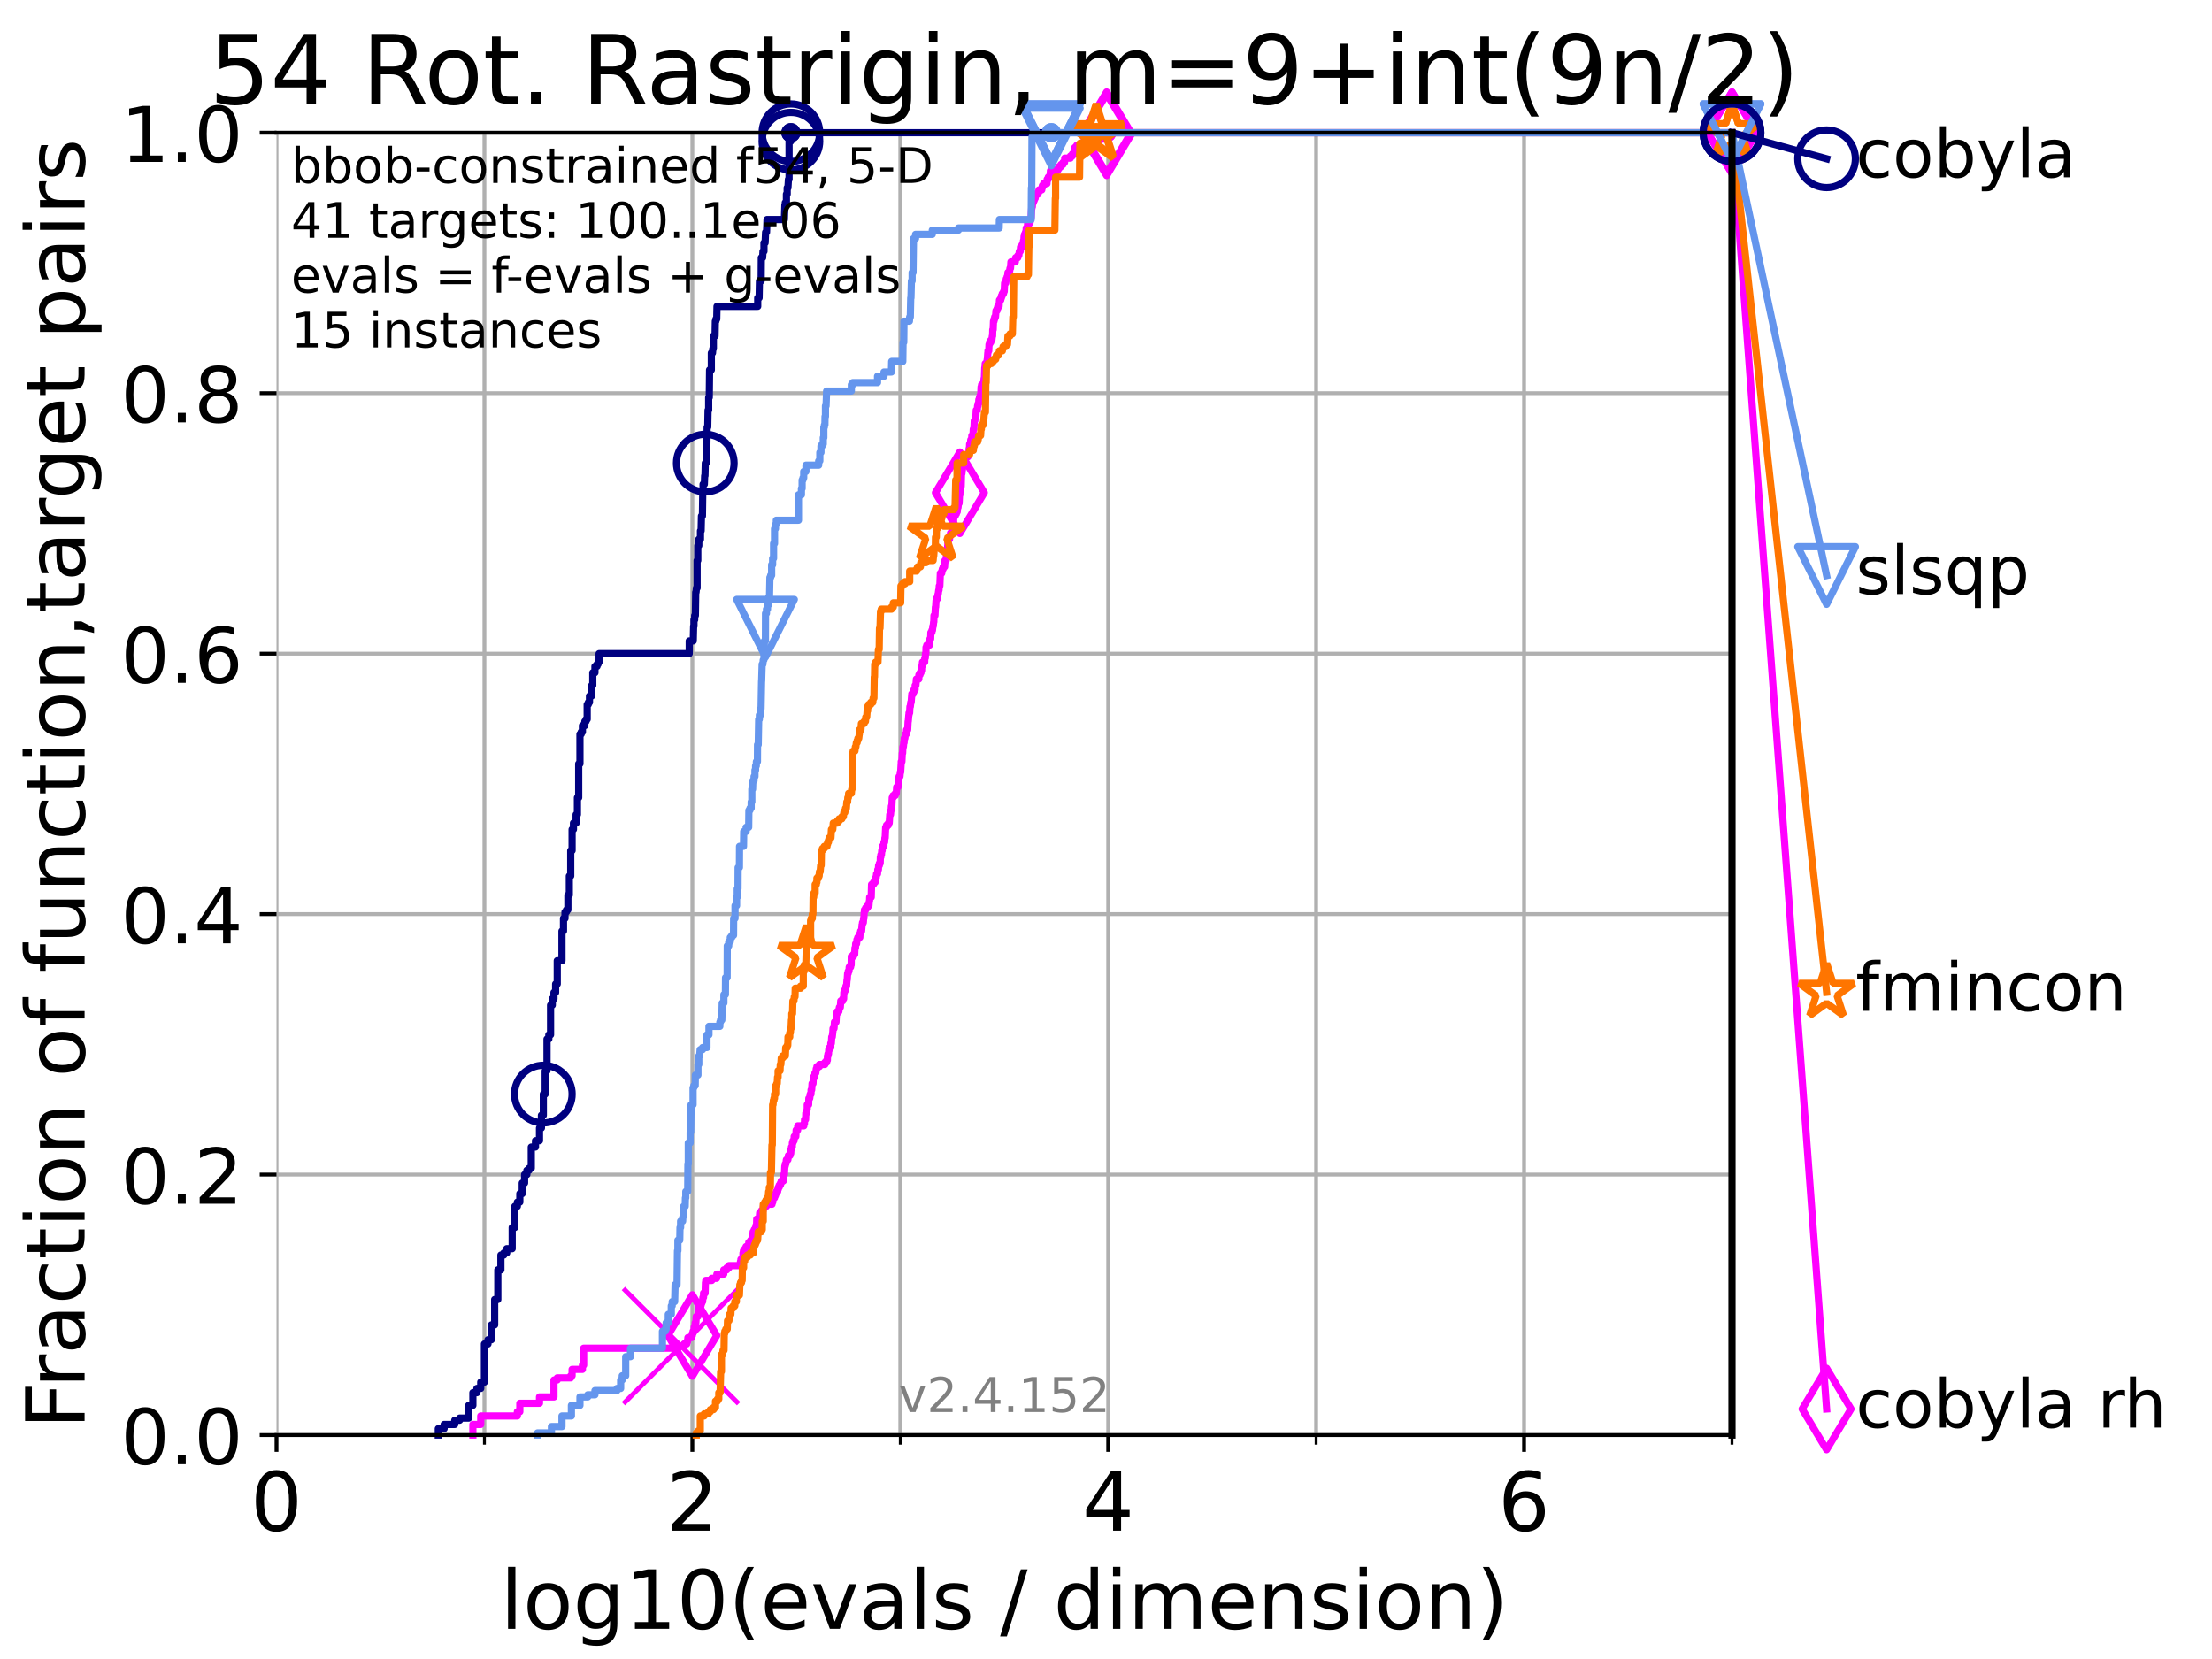 <?xml version="1.0" encoding="utf-8" standalone="no"?>
<!DOCTYPE svg PUBLIC "-//W3C//DTD SVG 1.1//EN"
  "http://www.w3.org/Graphics/SVG/1.1/DTD/svg11.dtd">
<!-- Created with matplotlib (https://matplotlib.org/) -->
<svg height="345.6pt" version="1.1" viewBox="0 0 460.8 345.6" width="460.8pt" xmlns="http://www.w3.org/2000/svg" xmlns:xlink="http://www.w3.org/1999/xlink">
 <defs>
  <style type="text/css">*{stroke-linecap:butt;stroke-linejoin:round;}</style>
 </defs>
 <g id="figure_1">
  <g id="patch_1">
   <path d="M 0 345.6 
L 460.8 345.6 
L 460.8 0 
L 0 0 
z
" style="fill:#ffffff;"/>
  </g>
  <g id="axes_1">
   <g id="patch_2">
    <path d="M 57.6 298.944 
L 360.806 298.944 
L 360.806 27.648 
L 57.6 27.648 
z
" style="fill:#ffffff;"/>
   </g>
   <g id="matplotlib.axis_1">
    <g id="xtick_1">
     <g id="line2d_1">
      <path clip-path="url(#pd12c18c68c)" d="M 57.6 298.944 
L 57.6 27.648 
" style="fill:none;stroke:#b0b0b0;stroke-linecap:square;stroke-width:0.8;"/>
     </g>
     <g id="line2d_2">
      <defs>
       <path d="M 0 0 
L 0 3.5 
" id="m3c854440e0" style="stroke:#000000;stroke-width:0.8;"/>
      </defs>
      <g>
       <use style="stroke:#000000;stroke-width:0.8;" x="57.6" xlink:href="#m3c854440e0" y="298.944"/>
      </g>
     </g>
     <g id="text_1">
      <!-- 0 -->
      <g transform="translate(52.192 318.861)scale(0.17 -0.17)">
       <defs>
        <path d="M 31.781 66.406 
Q 24.172 66.406 20.328 58.906 
Q 16.5 51.422 16.5 36.375 
Q 16.5 21.391 20.328 13.891 
Q 24.172 6.391 31.781 6.391 
Q 39.453 6.391 43.281 13.891 
Q 47.125 21.391 47.125 36.375 
Q 47.125 51.422 43.281 58.906 
Q 39.453 66.406 31.781 66.406 
z
M 31.781 74.219 
Q 44.047 74.219 50.516 64.516 
Q 56.984 54.828 56.984 36.375 
Q 56.984 17.969 50.516 8.266 
Q 44.047 -1.422 31.781 -1.422 
Q 19.531 -1.422 13.062 8.266 
Q 6.594 17.969 6.594 36.375 
Q 6.594 54.828 13.062 64.516 
Q 19.531 74.219 31.781 74.219 
z
" id="DejaVuSans-48"/>
       </defs>
       <use xlink:href="#DejaVuSans-48"/>
      </g>
     </g>
    </g>
    <g id="xtick_2">
     <g id="line2d_3">
      <path clip-path="url(#pd12c18c68c)" d="M 144.23 298.944 
L 144.23 27.648 
" style="fill:none;stroke:#b0b0b0;stroke-linecap:square;stroke-width:0.8;"/>
     </g>
     <g id="line2d_4">
      <g>
       <use style="stroke:#000000;stroke-width:0.8;" x="144.23" xlink:href="#m3c854440e0" y="298.944"/>
      </g>
     </g>
     <g id="text_2">
      <!-- 2 -->
      <g transform="translate(138.822 318.861)scale(0.17 -0.17)">
       <defs>
        <path d="M 19.188 8.297 
L 53.609 8.297 
L 53.609 0 
L 7.328 0 
L 7.328 8.297 
Q 12.938 14.109 22.625 23.891 
Q 32.328 33.688 34.812 36.531 
Q 39.547 41.844 41.422 45.531 
Q 43.312 49.219 43.312 52.781 
Q 43.312 58.594 39.234 62.25 
Q 35.156 65.922 28.609 65.922 
Q 23.969 65.922 18.812 64.312 
Q 13.672 62.703 7.812 59.422 
L 7.812 69.391 
Q 13.766 71.781 18.938 73 
Q 24.125 74.219 28.422 74.219 
Q 39.75 74.219 46.484 68.547 
Q 53.219 62.891 53.219 53.422 
Q 53.219 48.922 51.531 44.891 
Q 49.859 40.875 45.406 35.406 
Q 44.188 33.984 37.641 27.219 
Q 31.109 20.453 19.188 8.297 
z
" id="DejaVuSans-50"/>
       </defs>
       <use xlink:href="#DejaVuSans-50"/>
      </g>
     </g>
    </g>
    <g id="xtick_3">
     <g id="line2d_5">
      <path clip-path="url(#pd12c18c68c)" d="M 230.861 298.944 
L 230.861 27.648 
" style="fill:none;stroke:#b0b0b0;stroke-linecap:square;stroke-width:0.8;"/>
     </g>
     <g id="line2d_6">
      <g>
       <use style="stroke:#000000;stroke-width:0.8;" x="230.861" xlink:href="#m3c854440e0" y="298.944"/>
      </g>
     </g>
     <g id="text_3">
      <!-- 4 -->
      <g transform="translate(225.453 318.861)scale(0.17 -0.17)">
       <defs>
        <path d="M 37.797 64.312 
L 12.891 25.391 
L 37.797 25.391 
z
M 35.203 72.906 
L 47.609 72.906 
L 47.609 25.391 
L 58.016 25.391 
L 58.016 17.188 
L 47.609 17.188 
L 47.609 0 
L 37.797 0 
L 37.797 17.188 
L 4.891 17.188 
L 4.891 26.703 
z
" id="DejaVuSans-52"/>
       </defs>
       <use xlink:href="#DejaVuSans-52"/>
      </g>
     </g>
    </g>
    <g id="xtick_4">
     <g id="line2d_7">
      <path clip-path="url(#pd12c18c68c)" d="M 317.491 298.944 
L 317.491 27.648 
" style="fill:none;stroke:#b0b0b0;stroke-linecap:square;stroke-width:0.8;"/>
     </g>
     <g id="line2d_8">
      <g>
       <use style="stroke:#000000;stroke-width:0.8;" x="317.491" xlink:href="#m3c854440e0" y="298.944"/>
      </g>
     </g>
     <g id="text_4">
      <!-- 6 -->
      <g transform="translate(312.083 318.861)scale(0.17 -0.17)">
       <defs>
        <path d="M 33.016 40.375 
Q 26.375 40.375 22.484 35.828 
Q 18.609 31.297 18.609 23.391 
Q 18.609 15.531 22.484 10.953 
Q 26.375 6.391 33.016 6.391 
Q 39.656 6.391 43.531 10.953 
Q 47.406 15.531 47.406 23.391 
Q 47.406 31.297 43.531 35.828 
Q 39.656 40.375 33.016 40.375 
z
M 52.594 71.297 
L 52.594 62.312 
Q 48.875 64.062 45.094 64.984 
Q 41.312 65.922 37.594 65.922 
Q 27.828 65.922 22.672 59.328 
Q 17.531 52.734 16.797 39.406 
Q 19.672 43.656 24.016 45.922 
Q 28.375 48.188 33.594 48.188 
Q 44.578 48.188 50.953 41.516 
Q 57.328 34.859 57.328 23.391 
Q 57.328 12.156 50.688 5.359 
Q 44.047 -1.422 33.016 -1.422 
Q 20.359 -1.422 13.672 8.266 
Q 6.984 17.969 6.984 36.375 
Q 6.984 53.656 15.188 63.938 
Q 23.391 74.219 37.203 74.219 
Q 40.922 74.219 44.703 73.484 
Q 48.484 72.75 52.594 71.297 
z
" id="DejaVuSans-54"/>
       </defs>
       <use xlink:href="#DejaVuSans-54"/>
      </g>
     </g>
    </g>
    <g id="xtick_5">
     <g id="line2d_9">
      <path clip-path="url(#pd12c18c68c)" d="M 100.915 298.944 
L 100.915 27.648 
" style="fill:none;stroke:#b0b0b0;stroke-linecap:square;stroke-width:0.8;"/>
     </g>
     <g id="line2d_10">
      <defs>
       <path d="M 0 0 
L 0 2 
" id="m9a3b491fd4" style="stroke:#000000;stroke-width:0.6;"/>
      </defs>
      <g>
       <use style="stroke:#000000;stroke-width:0.6;" x="100.915" xlink:href="#m9a3b491fd4" y="298.944"/>
      </g>
     </g>
    </g>
    <g id="xtick_6">
     <g id="line2d_11">
      <path clip-path="url(#pd12c18c68c)" d="M 187.546 298.944 
L 187.546 27.648 
" style="fill:none;stroke:#b0b0b0;stroke-linecap:square;stroke-width:0.8;"/>
     </g>
     <g id="line2d_12">
      <g>
       <use style="stroke:#000000;stroke-width:0.6;" x="187.546" xlink:href="#m9a3b491fd4" y="298.944"/>
      </g>
     </g>
    </g>
    <g id="xtick_7">
     <g id="line2d_13">
      <path clip-path="url(#pd12c18c68c)" d="M 274.176 298.944 
L 274.176 27.648 
" style="fill:none;stroke:#b0b0b0;stroke-linecap:square;stroke-width:0.8;"/>
     </g>
     <g id="line2d_14">
      <g>
       <use style="stroke:#000000;stroke-width:0.6;" x="274.176" xlink:href="#m9a3b491fd4" y="298.944"/>
      </g>
     </g>
    </g>
    <g id="xtick_8">
     <g id="line2d_15">
      <path clip-path="url(#pd12c18c68c)" d="M 360.806 298.944 
L 360.806 27.648 
" style="fill:none;stroke:#b0b0b0;stroke-linecap:square;stroke-width:0.8;"/>
     </g>
     <g id="line2d_16">
      <g>
       <use style="stroke:#000000;stroke-width:0.6;" x="360.806" xlink:href="#m9a3b491fd4" y="298.944"/>
      </g>
     </g>
    </g>
    <g id="text_5">
     <!-- log10(evals / dimension) -->
     <g transform="translate(104.239 339.314)scale(0.17 -0.17)">
      <defs>
       <path d="M 9.422 75.984 
L 18.406 75.984 
L 18.406 0 
L 9.422 0 
z
" id="DejaVuSans-108"/>
       <path d="M 30.609 48.391 
Q 23.391 48.391 19.188 42.75 
Q 14.984 37.109 14.984 27.297 
Q 14.984 17.484 19.156 11.844 
Q 23.344 6.203 30.609 6.203 
Q 37.797 6.203 41.984 11.859 
Q 46.188 17.531 46.188 27.297 
Q 46.188 37.016 41.984 42.703 
Q 37.797 48.391 30.609 48.391 
z
M 30.609 56 
Q 42.328 56 49.016 48.375 
Q 55.719 40.766 55.719 27.297 
Q 55.719 13.875 49.016 6.219 
Q 42.328 -1.422 30.609 -1.422 
Q 18.844 -1.422 12.172 6.219 
Q 5.516 13.875 5.516 27.297 
Q 5.516 40.766 12.172 48.375 
Q 18.844 56 30.609 56 
z
" id="DejaVuSans-111"/>
       <path d="M 45.406 27.984 
Q 45.406 37.75 41.375 43.109 
Q 37.359 48.484 30.078 48.484 
Q 22.859 48.484 18.828 43.109 
Q 14.797 37.75 14.797 27.984 
Q 14.797 18.266 18.828 12.891 
Q 22.859 7.516 30.078 7.516 
Q 37.359 7.516 41.375 12.891 
Q 45.406 18.266 45.406 27.984 
z
M 54.391 6.781 
Q 54.391 -7.172 48.188 -13.984 
Q 42 -20.797 29.203 -20.797 
Q 24.469 -20.797 20.266 -20.094 
Q 16.062 -19.391 12.109 -17.922 
L 12.109 -9.188 
Q 16.062 -11.328 19.922 -12.344 
Q 23.781 -13.375 27.781 -13.375 
Q 36.625 -13.375 41.016 -8.766 
Q 45.406 -4.156 45.406 5.172 
L 45.406 9.625 
Q 42.625 4.781 38.281 2.391 
Q 33.938 0 27.875 0 
Q 17.828 0 11.672 7.656 
Q 5.516 15.328 5.516 27.984 
Q 5.516 40.672 11.672 48.328 
Q 17.828 56 27.875 56 
Q 33.938 56 38.281 53.609 
Q 42.625 51.219 45.406 46.391 
L 45.406 54.688 
L 54.391 54.688 
z
" id="DejaVuSans-103"/>
       <path d="M 12.406 8.297 
L 28.516 8.297 
L 28.516 63.922 
L 10.984 60.406 
L 10.984 69.391 
L 28.422 72.906 
L 38.281 72.906 
L 38.281 8.297 
L 54.391 8.297 
L 54.391 0 
L 12.406 0 
z
" id="DejaVuSans-49"/>
       <path d="M 31 75.875 
Q 24.469 64.656 21.281 53.656 
Q 18.109 42.672 18.109 31.391 
Q 18.109 20.125 21.312 9.062 
Q 24.516 -2 31 -13.188 
L 23.188 -13.188 
Q 15.875 -1.703 12.234 9.375 
Q 8.594 20.453 8.594 31.391 
Q 8.594 42.281 12.203 53.312 
Q 15.828 64.359 23.188 75.875 
z
" id="DejaVuSans-40"/>
       <path d="M 56.203 29.594 
L 56.203 25.203 
L 14.891 25.203 
Q 15.484 15.922 20.484 11.062 
Q 25.484 6.203 34.422 6.203 
Q 39.594 6.203 44.453 7.469 
Q 49.312 8.734 54.109 11.281 
L 54.109 2.781 
Q 49.266 0.734 44.188 -0.344 
Q 39.109 -1.422 33.891 -1.422 
Q 20.797 -1.422 13.156 6.188 
Q 5.516 13.812 5.516 26.812 
Q 5.516 40.234 12.766 48.109 
Q 20.016 56 32.328 56 
Q 43.359 56 49.781 48.891 
Q 56.203 41.797 56.203 29.594 
z
M 47.219 32.234 
Q 47.125 39.594 43.094 43.984 
Q 39.062 48.391 32.422 48.391 
Q 24.906 48.391 20.391 44.141 
Q 15.875 39.891 15.188 32.172 
z
" id="DejaVuSans-101"/>
       <path d="M 2.984 54.688 
L 12.5 54.688 
L 29.594 8.797 
L 46.688 54.688 
L 56.203 54.688 
L 35.688 0 
L 23.484 0 
z
" id="DejaVuSans-118"/>
       <path d="M 34.281 27.484 
Q 23.391 27.484 19.188 25 
Q 14.984 22.516 14.984 16.5 
Q 14.984 11.719 18.141 8.906 
Q 21.297 6.109 26.703 6.109 
Q 34.188 6.109 38.703 11.406 
Q 43.219 16.703 43.219 25.484 
L 43.219 27.484 
z
M 52.203 31.203 
L 52.203 0 
L 43.219 0 
L 43.219 8.297 
Q 40.141 3.328 35.547 0.953 
Q 30.953 -1.422 24.312 -1.422 
Q 15.922 -1.422 10.953 3.297 
Q 6 8.016 6 15.922 
Q 6 25.141 12.172 29.828 
Q 18.359 34.516 30.609 34.516 
L 43.219 34.516 
L 43.219 35.406 
Q 43.219 41.609 39.141 45 
Q 35.062 48.391 27.688 48.391 
Q 23 48.391 18.547 47.266 
Q 14.109 46.141 10.016 43.891 
L 10.016 52.203 
Q 14.938 54.109 19.578 55.047 
Q 24.219 56 28.609 56 
Q 40.484 56 46.344 49.844 
Q 52.203 43.703 52.203 31.203 
z
" id="DejaVuSans-97"/>
       <path d="M 44.281 53.078 
L 44.281 44.578 
Q 40.484 46.531 36.375 47.5 
Q 32.281 48.484 27.875 48.484 
Q 21.188 48.484 17.844 46.438 
Q 14.5 44.391 14.5 40.281 
Q 14.5 37.156 16.891 35.375 
Q 19.281 33.594 26.516 31.984 
L 29.594 31.297 
Q 39.156 29.25 43.188 25.516 
Q 47.219 21.781 47.219 15.094 
Q 47.219 7.469 41.188 3.016 
Q 35.156 -1.422 24.609 -1.422 
Q 20.219 -1.422 15.453 -0.562 
Q 10.688 0.297 5.422 2 
L 5.422 11.281 
Q 10.406 8.688 15.234 7.391 
Q 20.062 6.109 24.812 6.109 
Q 31.156 6.109 34.562 8.281 
Q 37.984 10.453 37.984 14.406 
Q 37.984 18.062 35.516 20.016 
Q 33.062 21.969 24.703 23.781 
L 21.578 24.516 
Q 13.234 26.266 9.516 29.906 
Q 5.812 33.547 5.812 39.891 
Q 5.812 47.609 11.281 51.797 
Q 16.75 56 26.812 56 
Q 31.781 56 36.172 55.266 
Q 40.578 54.547 44.281 53.078 
z
" id="DejaVuSans-115"/>
       <path id="DejaVuSans-32"/>
       <path d="M 25.391 72.906 
L 33.688 72.906 
L 8.297 -9.281 
L 0 -9.281 
z
" id="DejaVuSans-47"/>
       <path d="M 45.406 46.391 
L 45.406 75.984 
L 54.391 75.984 
L 54.391 0 
L 45.406 0 
L 45.406 8.203 
Q 42.578 3.328 38.25 0.953 
Q 33.938 -1.422 27.875 -1.422 
Q 17.969 -1.422 11.734 6.484 
Q 5.516 14.406 5.516 27.297 
Q 5.516 40.188 11.734 48.094 
Q 17.969 56 27.875 56 
Q 33.938 56 38.25 53.625 
Q 42.578 51.266 45.406 46.391 
z
M 14.797 27.297 
Q 14.797 17.391 18.875 11.75 
Q 22.953 6.109 30.078 6.109 
Q 37.203 6.109 41.297 11.75 
Q 45.406 17.391 45.406 27.297 
Q 45.406 37.203 41.297 42.844 
Q 37.203 48.484 30.078 48.484 
Q 22.953 48.484 18.875 42.844 
Q 14.797 37.203 14.797 27.297 
z
" id="DejaVuSans-100"/>
       <path d="M 9.422 54.688 
L 18.406 54.688 
L 18.406 0 
L 9.422 0 
z
M 9.422 75.984 
L 18.406 75.984 
L 18.406 64.594 
L 9.422 64.594 
z
" id="DejaVuSans-105"/>
       <path d="M 52 44.188 
Q 55.375 50.25 60.062 53.125 
Q 64.75 56 71.094 56 
Q 79.641 56 84.281 50.016 
Q 88.922 44.047 88.922 33.016 
L 88.922 0 
L 79.891 0 
L 79.891 32.719 
Q 79.891 40.578 77.094 44.375 
Q 74.312 48.188 68.609 48.188 
Q 61.625 48.188 57.562 43.547 
Q 53.516 38.922 53.516 30.906 
L 53.516 0 
L 44.484 0 
L 44.484 32.719 
Q 44.484 40.625 41.703 44.406 
Q 38.922 48.188 33.109 48.188 
Q 26.219 48.188 22.156 43.531 
Q 18.109 38.875 18.109 30.906 
L 18.109 0 
L 9.078 0 
L 9.078 54.688 
L 18.109 54.688 
L 18.109 46.188 
Q 21.188 51.219 25.484 53.609 
Q 29.781 56 35.688 56 
Q 41.656 56 45.828 52.969 
Q 50 49.953 52 44.188 
z
" id="DejaVuSans-109"/>
       <path d="M 54.891 33.016 
L 54.891 0 
L 45.906 0 
L 45.906 32.719 
Q 45.906 40.484 42.875 44.328 
Q 39.844 48.188 33.797 48.188 
Q 26.516 48.188 22.312 43.547 
Q 18.109 38.922 18.109 30.906 
L 18.109 0 
L 9.078 0 
L 9.078 54.688 
L 18.109 54.688 
L 18.109 46.188 
Q 21.344 51.125 25.703 53.562 
Q 30.078 56 35.797 56 
Q 45.219 56 50.047 50.172 
Q 54.891 44.344 54.891 33.016 
z
" id="DejaVuSans-110"/>
       <path d="M 8.016 75.875 
L 15.828 75.875 
Q 23.141 64.359 26.781 53.312 
Q 30.422 42.281 30.422 31.391 
Q 30.422 20.453 26.781 9.375 
Q 23.141 -1.703 15.828 -13.188 
L 8.016 -13.188 
Q 14.5 -2 17.703 9.062 
Q 20.906 20.125 20.906 31.391 
Q 20.906 42.672 17.703 53.656 
Q 14.5 64.656 8.016 75.875 
z
" id="DejaVuSans-41"/>
      </defs>
      <use xlink:href="#DejaVuSans-108"/>
      <use x="27.783" xlink:href="#DejaVuSans-111"/>
      <use x="88.965" xlink:href="#DejaVuSans-103"/>
      <use x="152.441" xlink:href="#DejaVuSans-49"/>
      <use x="216.064" xlink:href="#DejaVuSans-48"/>
      <use x="279.688" xlink:href="#DejaVuSans-40"/>
      <use x="318.701" xlink:href="#DejaVuSans-101"/>
      <use x="380.225" xlink:href="#DejaVuSans-118"/>
      <use x="439.404" xlink:href="#DejaVuSans-97"/>
      <use x="500.684" xlink:href="#DejaVuSans-108"/>
      <use x="528.467" xlink:href="#DejaVuSans-115"/>
      <use x="580.566" xlink:href="#DejaVuSans-32"/>
      <use x="612.354" xlink:href="#DejaVuSans-47"/>
      <use x="646.045" xlink:href="#DejaVuSans-32"/>
      <use x="677.832" xlink:href="#DejaVuSans-100"/>
      <use x="741.309" xlink:href="#DejaVuSans-105"/>
      <use x="769.092" xlink:href="#DejaVuSans-109"/>
      <use x="866.504" xlink:href="#DejaVuSans-101"/>
      <use x="928.027" xlink:href="#DejaVuSans-110"/>
      <use x="991.406" xlink:href="#DejaVuSans-115"/>
      <use x="1043.506" xlink:href="#DejaVuSans-105"/>
      <use x="1071.289" xlink:href="#DejaVuSans-111"/>
      <use x="1132.471" xlink:href="#DejaVuSans-110"/>
      <use x="1195.85" xlink:href="#DejaVuSans-41"/>
     </g>
    </g>
   </g>
   <g id="matplotlib.axis_2">
    <g id="ytick_1">
     <g id="line2d_17">
      <path clip-path="url(#pd12c18c68c)" d="M 57.6 298.944 
L 360.806 298.944 
" style="fill:none;stroke:#b0b0b0;stroke-linecap:square;stroke-width:0.8;"/>
     </g>
     <g id="line2d_18">
      <defs>
       <path d="M 0 0 
L -3.5 0 
" id="maba83b226b" style="stroke:#000000;stroke-width:0.8;"/>
      </defs>
      <g>
       <use style="stroke:#000000;stroke-width:0.8;" x="57.6" xlink:href="#maba83b226b" y="298.944"/>
      </g>
     </g>
     <g id="text_6">
      <!-- 0.0 -->
      <g transform="translate(25.155 305.023)scale(0.16 -0.16)">
       <defs>
        <path d="M 10.688 12.406 
L 21 12.406 
L 21 0 
L 10.688 0 
z
" id="DejaVuSans-46"/>
       </defs>
       <use xlink:href="#DejaVuSans-48"/>
       <use x="63.623" xlink:href="#DejaVuSans-46"/>
       <use x="95.41" xlink:href="#DejaVuSans-48"/>
      </g>
     </g>
    </g>
    <g id="ytick_2">
     <g id="line2d_19">
      <path clip-path="url(#pd12c18c68c)" d="M 57.6 244.685 
L 360.806 244.685 
" style="fill:none;stroke:#b0b0b0;stroke-linecap:square;stroke-width:0.8;"/>
     </g>
     <g id="line2d_20">
      <g>
       <use style="stroke:#000000;stroke-width:0.8;" x="57.6" xlink:href="#maba83b226b" y="244.685"/>
      </g>
     </g>
     <g id="text_7">
      <!-- 0.2 -->
      <g transform="translate(25.155 250.764)scale(0.16 -0.16)">
       <use xlink:href="#DejaVuSans-48"/>
       <use x="63.623" xlink:href="#DejaVuSans-46"/>
       <use x="95.41" xlink:href="#DejaVuSans-50"/>
      </g>
     </g>
    </g>
    <g id="ytick_3">
     <g id="line2d_21">
      <path clip-path="url(#pd12c18c68c)" d="M 57.6 190.426 
L 360.806 190.426 
" style="fill:none;stroke:#b0b0b0;stroke-linecap:square;stroke-width:0.8;"/>
     </g>
     <g id="line2d_22">
      <g>
       <use style="stroke:#000000;stroke-width:0.8;" x="57.6" xlink:href="#maba83b226b" y="190.426"/>
      </g>
     </g>
     <g id="text_8">
      <!-- 0.4 -->
      <g transform="translate(25.155 196.504)scale(0.16 -0.16)">
       <use xlink:href="#DejaVuSans-48"/>
       <use x="63.623" xlink:href="#DejaVuSans-46"/>
       <use x="95.41" xlink:href="#DejaVuSans-52"/>
      </g>
     </g>
    </g>
    <g id="ytick_4">
     <g id="line2d_23">
      <path clip-path="url(#pd12c18c68c)" d="M 57.6 136.166 
L 360.806 136.166 
" style="fill:none;stroke:#b0b0b0;stroke-linecap:square;stroke-width:0.8;"/>
     </g>
     <g id="line2d_24">
      <g>
       <use style="stroke:#000000;stroke-width:0.8;" x="57.6" xlink:href="#maba83b226b" y="136.166"/>
      </g>
     </g>
     <g id="text_9">
      <!-- 0.6 -->
      <g transform="translate(25.155 142.245)scale(0.16 -0.16)">
       <use xlink:href="#DejaVuSans-48"/>
       <use x="63.623" xlink:href="#DejaVuSans-46"/>
       <use x="95.41" xlink:href="#DejaVuSans-54"/>
      </g>
     </g>
    </g>
    <g id="ytick_5">
     <g id="line2d_25">
      <path clip-path="url(#pd12c18c68c)" d="M 57.6 81.907 
L 360.806 81.907 
" style="fill:none;stroke:#b0b0b0;stroke-linecap:square;stroke-width:0.8;"/>
     </g>
     <g id="line2d_26">
      <g>
       <use style="stroke:#000000;stroke-width:0.8;" x="57.6" xlink:href="#maba83b226b" y="81.907"/>
      </g>
     </g>
     <g id="text_10">
      <!-- 0.8 -->
      <g transform="translate(25.155 87.986)scale(0.16 -0.16)">
       <defs>
        <path d="M 31.781 34.625 
Q 24.75 34.625 20.719 30.859 
Q 16.703 27.094 16.703 20.516 
Q 16.703 13.922 20.719 10.156 
Q 24.75 6.391 31.781 6.391 
Q 38.812 6.391 42.859 10.172 
Q 46.922 13.969 46.922 20.516 
Q 46.922 27.094 42.891 30.859 
Q 38.875 34.625 31.781 34.625 
z
M 21.922 38.812 
Q 15.578 40.375 12.031 44.719 
Q 8.5 49.078 8.5 55.328 
Q 8.5 64.062 14.719 69.141 
Q 20.953 74.219 31.781 74.219 
Q 42.672 74.219 48.875 69.141 
Q 55.078 64.062 55.078 55.328 
Q 55.078 49.078 51.531 44.719 
Q 48 40.375 41.703 38.812 
Q 48.828 37.156 52.797 32.312 
Q 56.781 27.484 56.781 20.516 
Q 56.781 9.906 50.312 4.234 
Q 43.844 -1.422 31.781 -1.422 
Q 19.734 -1.422 13.25 4.234 
Q 6.781 9.906 6.781 20.516 
Q 6.781 27.484 10.781 32.312 
Q 14.797 37.156 21.922 38.812 
z
M 18.312 54.391 
Q 18.312 48.734 21.844 45.562 
Q 25.391 42.391 31.781 42.391 
Q 38.141 42.391 41.719 45.562 
Q 45.312 48.734 45.312 54.391 
Q 45.312 60.062 41.719 63.234 
Q 38.141 66.406 31.781 66.406 
Q 25.391 66.406 21.844 63.234 
Q 18.312 60.062 18.312 54.391 
z
" id="DejaVuSans-56"/>
       </defs>
       <use xlink:href="#DejaVuSans-48"/>
       <use x="63.623" xlink:href="#DejaVuSans-46"/>
       <use x="95.41" xlink:href="#DejaVuSans-56"/>
      </g>
     </g>
    </g>
    <g id="ytick_6">
     <g id="line2d_27">
      <path clip-path="url(#pd12c18c68c)" d="M 57.6 27.648 
L 360.806 27.648 
" style="fill:none;stroke:#b0b0b0;stroke-linecap:square;stroke-width:0.8;"/>
     </g>
     <g id="line2d_28">
      <g>
       <use style="stroke:#000000;stroke-width:0.8;" x="57.6" xlink:href="#maba83b226b" y="27.648"/>
      </g>
     </g>
     <g id="text_11">
      <!-- 1.0 -->
      <g transform="translate(25.155 33.727)scale(0.16 -0.16)">
       <use xlink:href="#DejaVuSans-49"/>
       <use x="63.623" xlink:href="#DejaVuSans-46"/>
       <use x="95.41" xlink:href="#DejaVuSans-48"/>
      </g>
     </g>
    </g>
    <g id="text_12">
     <!-- Fraction of function,target pairs -->
     <g transform="translate(17.62 297.681)rotate(-90)scale(0.17 -0.17)">
      <defs>
       <path d="M 9.812 72.906 
L 51.703 72.906 
L 51.703 64.594 
L 19.672 64.594 
L 19.672 43.109 
L 48.578 43.109 
L 48.578 34.812 
L 19.672 34.812 
L 19.672 0 
L 9.812 0 
z
" id="DejaVuSans-70"/>
       <path d="M 41.109 46.297 
Q 39.594 47.172 37.812 47.578 
Q 36.031 48 33.891 48 
Q 26.266 48 22.188 43.047 
Q 18.109 38.094 18.109 28.812 
L 18.109 0 
L 9.078 0 
L 9.078 54.688 
L 18.109 54.688 
L 18.109 46.188 
Q 20.953 51.172 25.484 53.578 
Q 30.031 56 36.531 56 
Q 37.453 56 38.578 55.875 
Q 39.703 55.766 41.062 55.516 
z
" id="DejaVuSans-114"/>
       <path d="M 48.781 52.594 
L 48.781 44.188 
Q 44.969 46.297 41.141 47.344 
Q 37.312 48.391 33.406 48.391 
Q 24.656 48.391 19.812 42.844 
Q 14.984 37.312 14.984 27.297 
Q 14.984 17.281 19.812 11.734 
Q 24.656 6.203 33.406 6.203 
Q 37.312 6.203 41.141 7.25 
Q 44.969 8.297 48.781 10.406 
L 48.781 2.094 
Q 45.016 0.344 40.984 -0.531 
Q 36.969 -1.422 32.422 -1.422 
Q 20.062 -1.422 12.781 6.344 
Q 5.516 14.109 5.516 27.297 
Q 5.516 40.672 12.859 48.328 
Q 20.219 56 33.016 56 
Q 37.156 56 41.109 55.141 
Q 45.062 54.297 48.781 52.594 
z
" id="DejaVuSans-99"/>
       <path d="M 18.312 70.219 
L 18.312 54.688 
L 36.812 54.688 
L 36.812 47.703 
L 18.312 47.703 
L 18.312 18.016 
Q 18.312 11.328 20.141 9.422 
Q 21.969 7.516 27.594 7.516 
L 36.812 7.516 
L 36.812 0 
L 27.594 0 
Q 17.188 0 13.234 3.875 
Q 9.281 7.766 9.281 18.016 
L 9.281 47.703 
L 2.688 47.703 
L 2.688 54.688 
L 9.281 54.688 
L 9.281 70.219 
z
" id="DejaVuSans-116"/>
       <path d="M 37.109 75.984 
L 37.109 68.5 
L 28.516 68.5 
Q 23.688 68.5 21.797 66.547 
Q 19.922 64.594 19.922 59.516 
L 19.922 54.688 
L 34.719 54.688 
L 34.719 47.703 
L 19.922 47.703 
L 19.922 0 
L 10.891 0 
L 10.891 47.703 
L 2.297 47.703 
L 2.297 54.688 
L 10.891 54.688 
L 10.891 58.5 
Q 10.891 67.625 15.141 71.797 
Q 19.391 75.984 28.609 75.984 
z
" id="DejaVuSans-102"/>
       <path d="M 8.5 21.578 
L 8.5 54.688 
L 17.484 54.688 
L 17.484 21.922 
Q 17.484 14.156 20.5 10.266 
Q 23.531 6.391 29.594 6.391 
Q 36.859 6.391 41.078 11.031 
Q 45.312 15.672 45.312 23.688 
L 45.312 54.688 
L 54.297 54.688 
L 54.297 0 
L 45.312 0 
L 45.312 8.406 
Q 42.047 3.422 37.719 1 
Q 33.406 -1.422 27.688 -1.422 
Q 18.266 -1.422 13.375 4.438 
Q 8.5 10.297 8.5 21.578 
z
M 31.109 56 
z
" id="DejaVuSans-117"/>
       <path d="M 11.719 12.406 
L 22.016 12.406 
L 22.016 4 
L 14.016 -11.625 
L 7.719 -11.625 
L 11.719 4 
z
" id="DejaVuSans-44"/>
       <path d="M 18.109 8.203 
L 18.109 -20.797 
L 9.078 -20.797 
L 9.078 54.688 
L 18.109 54.688 
L 18.109 46.391 
Q 20.953 51.266 25.266 53.625 
Q 29.594 56 35.594 56 
Q 45.562 56 51.781 48.094 
Q 58.016 40.188 58.016 27.297 
Q 58.016 14.406 51.781 6.484 
Q 45.562 -1.422 35.594 -1.422 
Q 29.594 -1.422 25.266 0.953 
Q 20.953 3.328 18.109 8.203 
z
M 48.688 27.297 
Q 48.688 37.203 44.609 42.844 
Q 40.531 48.484 33.406 48.484 
Q 26.266 48.484 22.188 42.844 
Q 18.109 37.203 18.109 27.297 
Q 18.109 17.391 22.188 11.75 
Q 26.266 6.109 33.406 6.109 
Q 40.531 6.109 44.609 11.75 
Q 48.688 17.391 48.688 27.297 
z
" id="DejaVuSans-112"/>
      </defs>
      <use xlink:href="#DejaVuSans-70"/>
      <use x="50.27" xlink:href="#DejaVuSans-114"/>
      <use x="91.383" xlink:href="#DejaVuSans-97"/>
      <use x="152.662" xlink:href="#DejaVuSans-99"/>
      <use x="207.643" xlink:href="#DejaVuSans-116"/>
      <use x="246.852" xlink:href="#DejaVuSans-105"/>
      <use x="274.635" xlink:href="#DejaVuSans-111"/>
      <use x="335.816" xlink:href="#DejaVuSans-110"/>
      <use x="399.195" xlink:href="#DejaVuSans-32"/>
      <use x="430.982" xlink:href="#DejaVuSans-111"/>
      <use x="492.164" xlink:href="#DejaVuSans-102"/>
      <use x="527.369" xlink:href="#DejaVuSans-32"/>
      <use x="559.156" xlink:href="#DejaVuSans-102"/>
      <use x="594.361" xlink:href="#DejaVuSans-117"/>
      <use x="657.74" xlink:href="#DejaVuSans-110"/>
      <use x="721.119" xlink:href="#DejaVuSans-99"/>
      <use x="776.1" xlink:href="#DejaVuSans-116"/>
      <use x="815.309" xlink:href="#DejaVuSans-105"/>
      <use x="843.092" xlink:href="#DejaVuSans-111"/>
      <use x="904.273" xlink:href="#DejaVuSans-110"/>
      <use x="967.652" xlink:href="#DejaVuSans-44"/>
      <use x="999.439" xlink:href="#DejaVuSans-116"/>
      <use x="1038.648" xlink:href="#DejaVuSans-97"/>
      <use x="1099.928" xlink:href="#DejaVuSans-114"/>
      <use x="1139.291" xlink:href="#DejaVuSans-103"/>
      <use x="1202.768" xlink:href="#DejaVuSans-101"/>
      <use x="1264.291" xlink:href="#DejaVuSans-116"/>
      <use x="1303.5" xlink:href="#DejaVuSans-32"/>
      <use x="1335.287" xlink:href="#DejaVuSans-112"/>
      <use x="1398.764" xlink:href="#DejaVuSans-97"/>
      <use x="1460.043" xlink:href="#DejaVuSans-105"/>
      <use x="1487.826" xlink:href="#DejaVuSans-114"/>
      <use x="1528.939" xlink:href="#DejaVuSans-115"/>
     </g>
    </g>
   </g>
   <g id="line2d_29">
    <defs>
     <path d="M 0 1.5 
C 0.398 1.5 0.779 1.342 1.061 1.061 
C 1.342 0.779 1.5 0.398 1.5 0 
C 1.5 -0.398 1.342 -0.779 1.061 -1.061 
C 0.779 -1.342 0.398 -1.5 0 -1.5 
C -0.398 -1.5 -0.779 -1.342 -1.061 -1.061 
C -1.342 -0.779 -1.5 -0.398 -1.5 0 
C -1.5 0.398 -1.342 0.779 -1.061 1.061 
C -0.779 1.342 -0.398 1.5 0 1.5 
z
" id="m873ba9bd3d" style="stroke:#000080;"/>
    </defs>
    <g>
     <use style="fill:#000080;stroke:#000080;" x="164.759" xlink:href="#m873ba9bd3d" y="27.648"/>
     <use style="fill:#000080;stroke:#000080;" x="164.759" xlink:href="#m873ba9bd3d" y="27.648"/>
    </g>
   </g>
   <g id="line2d_30">
    <path d="M 91.306 298.944 
L 91.306 297.621 
L 92.52 297.621 
L 92.52 296.738 
L 94.736 296.738 
L 94.736 295.856 
L 95.753 295.856 
L 95.753 295.415 
L 97.635 295.415 
L 97.635 292.768 
L 98.51 292.768 
L 98.51 290.121 
L 99.347 290.121 
L 99.347 289.239 
L 100.147 289.239 
L 100.147 287.916 
L 100.915 287.916 
L 100.915 279.975 
L 101.653 279.975 
L 101.653 279.093 
L 102.363 279.093 
L 102.363 276.005 
L 103.047 276.005 
L 103.047 270.712 
L 103.707 270.712 
L 103.707 264.536 
L 104.345 264.536 
L 104.345 261.448 
L 104.962 261.448 
L 104.962 261.007 
L 105.559 261.007 
L 105.559 260.124 
L 106.699 260.124 
L 106.699 255.713 
L 107.245 255.713 
L 107.245 251.302 
L 107.775 251.302 
L 107.775 250.42 
L 108.29 250.42 
L 108.29 248.655 
L 108.792 248.655 
L 108.792 246.449 
L 109.28 246.449 
L 109.28 244.685 
L 109.757 244.685 
L 109.757 243.803 
L 110.221 243.803 
L 110.221 243.361 
L 110.675 243.361 
L 110.675 238.95 
L 111.55 238.95 
L 111.55 237.627 
L 112.386 237.627 
L 112.386 234.98 
L 112.79 234.98 
L 112.79 232.333 
L 113.186 232.333 
L 113.186 227.922 
L 113.574 227.922 
L 113.574 223.069 
L 113.954 223.069 
L 113.954 216.452 
L 114.327 216.452 
L 114.327 215.57 
L 114.692 215.57 
L 114.692 209.394 
L 115.051 209.394 
L 115.051 208.071 
L 115.402 208.071 
L 115.402 206.747 
L 115.747 206.747 
L 115.747 204.983 
L 116.086 204.983 
L 116.086 200.13 
L 117.068 200.13 
L 117.068 193.955 
L 117.384 193.955 
L 117.384 191.308 
L 117.695 191.308 
L 117.695 189.984 
L 118.001 189.984 
L 118.001 189.543 
L 118.302 189.543 
L 118.302 186.455 
L 118.598 186.455 
L 118.598 182.485 
L 118.89 182.485 
L 118.89 177.192 
L 119.177 177.192 
L 119.177 172.78 
L 119.46 172.78 
L 119.46 171.457 
L 120.013 171.457 
L 120.013 169.692 
L 120.284 169.692 
L 120.284 166.163 
L 120.551 166.163 
L 120.551 159.105 
L 120.814 159.105 
L 120.814 152.929 
L 121.073 152.929 
L 121.073 152.488 
L 121.329 152.488 
L 121.329 151.165 
L 121.831 151.165 
L 121.831 150.283 
L 122.077 150.283 
L 122.077 149.841 
L 122.32 149.841 
L 122.32 146.754 
L 122.559 146.754 
L 122.559 146.312 
L 122.796 146.312 
L 122.796 144.989 
L 123.26 144.989 
L 123.26 142.783 
L 123.488 142.783 
L 123.488 140.137 
L 123.936 140.137 
L 123.936 138.813 
L 124.374 138.813 
L 124.374 138.372 
L 124.589 138.372 
L 124.589 137.931 
L 124.801 137.931 
L 124.801 136.166 
L 143.58 136.166 
L 143.58 133.52 
L 144.418 133.52 
L 144.492 130.432 
L 144.566 130.432 
L 144.566 129.108 
L 144.713 129.108 
L 144.713 128.226 
L 144.859 128.226 
L 144.932 123.374 
L 145.004 123.374 
L 145.076 122.491 
L 145.22 122.491 
L 145.22 116.757 
L 145.362 116.757 
L 145.362 113.669 
L 145.573 113.669 
L 145.573 112.345 
L 145.92 112.345 
L 145.92 110.581 
L 146.058 110.581 
L 146.126 107.493 
L 146.329 107.493 
L 146.396 102.64 
L 146.463 102.64 
L 146.463 100.876 
L 146.728 100.876 
L 146.794 99.111 
L 146.86 99.111 
L 146.925 96.465 
L 147.119 96.465 
L 147.119 93.377 
L 147.248 93.377 
L 147.312 88.965 
L 147.439 88.965 
L 147.503 85.436 
L 147.629 85.436 
L 147.629 82.789 
L 147.754 82.789 
L 147.816 77.055 
L 148.186 77.055 
L 148.186 73.526 
L 148.428 73.526 
L 148.488 72.643 
L 148.608 72.643 
L 148.608 69.997 
L 148.962 69.997 
L 149.021 66.909 
L 149.137 66.909 
L 149.137 66.468 
L 149.31 66.468 
L 149.367 63.821 
L 157.844 63.821 
L 157.844 62.056 
L 158.134 62.056 
L 158.205 58.527 
L 158.56 58.527 
L 158.595 53.675 
L 158.873 53.675 
L 158.942 52.351 
L 159.148 52.351 
L 159.148 50.587 
L 159.385 50.587 
L 159.485 48.381 
L 159.685 48.381 
L 159.784 45.734 
L 163.397 45.734 
L 163.505 42.646 
L 163.586 42.646 
L 163.586 42.205 
L 163.826 42.205 
L 163.826 40.441 
L 163.985 40.441 
L 163.985 39.117 
L 164.142 39.117 
L 164.246 37.353 
L 164.376 37.353 
L 164.376 29.413 
L 164.759 29.413 
L 164.759 27.648 
L 360.806 27.648 
L 360.806 27.648 
" style="fill:none;stroke:#000080;stroke-linecap:square;stroke-width:1.5;"/>
   </g>
   <g id="line2d_31">
    <defs>
     <path d="M 0 6 
C 1.591 6 3.117 5.368 4.243 4.243 
C 5.368 3.117 6 1.591 6 0 
C 6 -1.591 5.368 -3.117 4.243 -4.243 
C 3.117 -5.368 1.591 -6 0 -6 
C -1.591 -6 -3.117 -5.368 -4.243 -4.243 
C -5.368 -3.117 -6 -1.591 -6 0 
C -6 1.591 -5.368 3.117 -4.243 4.243 
C -3.117 5.368 -1.591 6 0 6 
z
" id="m97b43edd38" style="stroke:#000080;stroke-width:1.5;"/>
    </defs>
    <g>
     <use style="fill-opacity:0;stroke:#000080;stroke-width:1.5;" x="113.186" xlink:href="#m97b43edd38" y="227.922"/>
     <use style="fill-opacity:0;stroke:#000080;stroke-width:1.5;" x="146.925" xlink:href="#m97b43edd38" y="96.465"/>
     <use style="fill-opacity:0;stroke:#000080;stroke-width:1.5;" x="164.759" xlink:href="#m97b43edd38" y="29.413"/>
     <use style="fill-opacity:0;stroke:#000080;stroke-width:1.5;" x="164.759" xlink:href="#m97b43edd38" y="27.648"/>
     <use style="fill-opacity:0;stroke:#000080;stroke-width:1.5;" x="360.806" xlink:href="#m97b43edd38" y="27.648"/>
    </g>
   </g>
   <g id="line2d_32">
    <path style="fill:none;stroke:#000080;stroke-linecap:square;stroke-width:1.5;"/>
    <g/>
   </g>
   <g id="line2d_33">
    <defs>
     <path d="M 0 1.5 
C 0.398 1.5 0.779 1.342 1.061 1.061 
C 1.342 0.779 1.5 0.398 1.5 0 
C 1.5 -0.398 1.342 -0.779 1.061 -1.061 
C 0.779 -1.342 0.398 -1.5 0 -1.5 
C -0.398 -1.5 -0.779 -1.342 -1.061 -1.061 
C -1.342 -0.779 -1.5 -0.398 -1.5 0 
C -1.5 0.398 -1.342 0.779 -1.061 1.061 
C -0.779 1.342 -0.398 1.5 0 1.5 
z
" id="m492a66acfa" style="stroke:#ff00ff;"/>
    </defs>
    <g>
     <use style="fill:#ff00ff;stroke:#ff00ff;" x="230.535" xlink:href="#m492a66acfa" y="27.648"/>
     <use style="fill:#ff00ff;stroke:#ff00ff;" x="230.535" xlink:href="#m492a66acfa" y="27.648"/>
    </g>
   </g>
   <g id="line2d_34">
    <path d="M 98.51 298.944 
L 98.51 296.738 
L 100.147 296.738 
L 100.147 294.974 
L 107.775 294.974 
L 107.775 294.092 
L 108.29 294.092 
L 108.29 292.327 
L 112.386 292.327 
L 112.386 291.004 
L 115.402 291.004 
L 115.402 287.475 
L 116.086 287.475 
L 116.086 287.033 
L 118.89 287.033 
L 118.89 286.592 
L 119.177 286.592 
L 119.177 285.269 
L 121.329 285.269 
L 121.329 284.387 
L 121.582 284.387 
L 121.582 280.858 
L 141.305 280.858 
L 141.305 280.416 
L 142.498 280.416 
L 142.498 279.975 
L 143.066 279.975 
L 143.066 279.534 
L 143.226 279.534 
L 143.305 278.652 
L 144.079 278.652 
L 144.079 278.211 
L 144.23 278.211 
L 144.23 277.77 
L 144.38 277.77 
L 144.38 277.329 
L 144.603 277.329 
L 144.603 276.446 
L 144.75 276.446 
L 144.823 275.564 
L 144.968 275.564 
L 145.04 274.241 
L 145.397 274.241 
L 145.468 272.476 
L 145.608 272.476 
L 145.608 272.035 
L 146.023 272.035 
L 146.023 271.594 
L 146.16 271.594 
L 146.16 271.153 
L 146.362 271.153 
L 146.429 270.27 
L 146.563 270.27 
L 146.563 269.388 
L 146.892 269.388 
L 146.957 267.183 
L 147.022 267.183 
L 147.022 266.741 
L 148.277 266.741 
L 148.277 266.3 
L 149.281 266.3 
L 149.339 265.418 
L 150.774 265.418 
L 150.774 264.536 
L 151.401 264.536 
L 151.401 264.095 
L 151.858 264.095 
L 151.858 263.653 
L 154.168 263.653 
L 154.257 262.771 
L 154.345 262.771 
L 154.345 262.33 
L 154.736 262.33 
L 154.779 261.007 
L 154.865 261.007 
L 154.865 260.566 
L 155.162 260.566 
L 155.162 260.124 
L 155.413 260.124 
L 155.413 259.683 
L 155.904 259.683 
L 155.985 258.801 
L 156.384 258.801 
L 156.384 258.36 
L 156.658 258.36 
L 156.735 257.478 
L 156.851 257.478 
L 156.89 256.595 
L 157.118 256.595 
L 157.118 256.154 
L 157.382 256.154 
L 157.382 255.713 
L 157.494 255.713 
L 157.494 255.272 
L 157.605 255.272 
L 157.642 253.949 
L 158.152 253.949 
L 158.259 252.625 
L 158.613 252.625 
L 158.613 252.184 
L 158.96 252.184 
L 159.028 251.302 
L 159.635 251.302 
L 159.635 250.861 
L 160.824 250.861 
L 160.824 250.42 
L 160.979 250.42 
L 161.01 249.537 
L 161.346 249.537 
L 161.346 249.096 
L 161.527 249.096 
L 161.527 248.655 
L 161.707 248.655 
L 161.707 248.214 
L 162.001 248.214 
L 162.001 247.773 
L 162.118 247.773 
L 162.118 247.332 
L 162.32 247.332 
L 162.32 246.89 
L 162.578 246.89 
L 162.578 246.449 
L 162.747 246.449 
L 162.747 246.008 
L 163.192 246.008 
L 163.274 244.685 
L 163.41 244.685 
L 163.491 242.92 
L 163.572 242.92 
L 163.572 242.479 
L 163.706 242.479 
L 163.813 241.597 
L 164.129 241.597 
L 164.233 240.715 
L 164.568 240.715 
L 164.568 240.273 
L 164.721 240.273 
L 164.771 239.391 
L 164.872 239.391 
L 164.872 238.95 
L 165.047 238.95 
L 165.072 238.068 
L 165.196 238.068 
L 165.196 237.627 
L 165.416 237.627 
L 165.441 236.744 
L 165.779 236.744 
L 165.851 235.421 
L 166.158 235.421 
L 166.181 234.539 
L 167.45 234.539 
L 167.45 234.098 
L 167.581 234.098 
L 167.602 233.215 
L 167.818 233.215 
L 167.861 231.892 
L 168.032 231.892 
L 168.138 231.01 
L 168.159 231.01 
L 168.159 230.127 
L 168.452 230.127 
L 168.493 228.804 
L 168.679 228.804 
L 168.781 227.922 
L 168.944 227.922 
L 168.964 227.04 
L 169.085 227.04 
L 169.165 225.716 
L 169.364 225.716 
L 169.423 224.393 
L 169.697 224.393 
L 169.775 223.51 
L 169.948 223.51 
L 170.044 222.628 
L 170.177 222.628 
L 170.177 222.187 
L 170.7 222.187 
L 170.7 221.746 
L 171.843 221.746 
L 171.843 221.305 
L 172.204 221.305 
L 172.204 220.864 
L 172.356 220.864 
L 172.373 219.981 
L 172.474 219.981 
L 172.474 219.54 
L 172.591 219.54 
L 172.641 218.658 
L 172.79 218.658 
L 172.79 218.217 
L 173.068 218.217 
L 173.068 217.335 
L 173.182 217.335 
L 173.262 216.011 
L 173.374 216.011 
L 173.47 215.129 
L 173.486 215.129 
L 173.534 214.247 
L 173.738 214.247 
L 173.832 212.923 
L 174.157 212.923 
L 174.249 211.159 
L 174.401 211.159 
L 174.401 210.718 
L 174.746 210.718 
L 174.849 209.835 
L 175.055 209.835 
L 175.143 208.512 
L 175.546 208.512 
L 175.546 208.071 
L 175.744 208.071 
L 175.786 206.747 
L 175.898 206.747 
L 175.898 206.306 
L 176.121 206.306 
L 176.217 205.424 
L 176.354 205.424 
L 176.449 204.101 
L 176.49 204.101 
L 176.571 202.777 
L 176.692 202.777 
L 176.692 202.336 
L 176.852 202.336 
L 176.905 201.454 
L 177.194 201.454 
L 177.194 201.013 
L 177.311 201.013 
L 177.337 199.248 
L 177.785 199.248 
L 177.785 198.807 
L 178.049 198.807 
L 178.099 197.484 
L 178.21 197.484 
L 178.247 196.601 
L 178.443 196.601 
L 178.517 195.719 
L 178.686 195.719 
L 178.686 195.278 
L 179.115 195.278 
L 179.162 194.396 
L 179.291 194.396 
L 179.291 193.955 
L 179.488 193.955 
L 179.592 192.631 
L 179.672 192.631 
L 179.672 192.19 
L 179.843 192.19 
L 179.899 191.308 
L 179.956 191.308 
L 180.034 189.984 
L 180.079 189.984 
L 180.079 189.543 
L 180.335 189.543 
L 180.335 189.102 
L 180.707 189.102 
L 180.707 188.661 
L 181.018 188.661 
L 181.082 187.779 
L 181.135 187.779 
L 181.166 186.897 
L 181.491 186.897 
L 181.563 184.25 
L 181.963 184.25 
L 181.963 183.809 
L 182.304 183.809 
L 182.324 182.926 
L 182.521 182.926 
L 182.6 182.044 
L 182.804 182.044 
L 182.852 181.162 
L 182.987 181.162 
L 183.025 180.28 
L 183.187 180.28 
L 183.187 179.838 
L 183.357 179.838 
L 183.395 178.515 
L 183.498 178.515 
L 183.498 178.074 
L 183.619 178.074 
L 183.684 177.192 
L 183.776 177.192 
L 183.803 176.309 
L 184.131 176.309 
L 184.149 175.427 
L 184.284 175.427 
L 184.337 174.545 
L 184.4 174.545 
L 184.497 172.339 
L 184.682 172.339 
L 184.682 171.898 
L 185.055 171.898 
L 185.055 171.457 
L 185.243 171.457 
L 185.353 169.692 
L 185.505 169.692 
L 185.58 168.81 
L 185.647 168.81 
L 185.697 167.928 
L 185.788 167.928 
L 185.87 166.163 
L 186.051 166.163 
L 186.051 165.722 
L 186.501 165.722 
L 186.501 165.281 
L 186.715 165.281 
L 186.793 163.958 
L 187.073 163.958 
L 187.135 163.075 
L 187.219 163.075 
L 187.288 161.752 
L 187.478 161.752 
L 187.546 160.87 
L 187.621 160.87 
L 187.725 159.105 
L 187.74 159.105 
L 187.74 158.664 
L 187.881 158.664 
L 187.962 156.9 
L 188.036 156.9 
L 188.087 155.576 
L 188.189 155.576 
L 188.269 154.694 
L 188.341 154.694 
L 188.363 153.812 
L 188.499 153.812 
L 188.599 152.929 
L 188.811 152.929 
L 188.853 152.047 
L 189.084 152.047 
L 189.174 150.283 
L 189.208 150.283 
L 189.318 148.959 
L 189.359 148.959 
L 189.359 148.518 
L 189.488 148.518 
L 189.556 147.195 
L 189.637 147.195 
L 189.731 146.312 
L 189.811 146.312 
L 189.911 144.989 
L 189.944 144.989 
L 189.944 144.548 
L 190.227 144.548 
L 190.227 144.107 
L 190.396 144.107 
L 190.396 143.666 
L 190.634 143.666 
L 190.64 142.783 
L 190.799 142.783 
L 190.9 141.46 
L 191.403 141.46 
L 191.421 140.578 
L 191.659 140.578 
L 191.659 140.137 
L 191.857 140.137 
L 191.857 139.695 
L 191.983 139.695 
L 192.012 138.813 
L 192.095 138.813 
L 192.166 137.931 
L 192.625 137.931 
L 192.642 137.049 
L 192.751 137.049 
L 192.791 136.166 
L 192.882 136.166 
L 192.905 134.843 
L 193.057 134.843 
L 193.057 134.402 
L 193.632 134.402 
L 193.724 133.078 
L 193.875 133.078 
L 193.913 131.755 
L 194.126 131.755 
L 194.126 131.314 
L 194.248 131.314 
L 194.337 130.432 
L 194.405 130.432 
L 194.494 129.549 
L 194.53 129.549 
L 194.566 128.226 
L 194.767 128.226 
L 194.859 126.462 
L 194.91 126.462 
L 194.986 125.138 
L 195.027 125.138 
L 195.027 124.697 
L 195.323 124.697 
L 195.397 123.815 
L 195.442 123.815 
L 195.55 122.932 
L 195.614 122.932 
L 195.663 122.05 
L 195.785 122.05 
L 195.892 119.403 
L 196.179 119.403 
L 196.179 118.962 
L 196.302 118.962 
L 196.302 118.521 
L 196.476 118.521 
L 196.476 118.08 
L 196.769 118.08 
L 196.838 116.757 
L 197.107 116.757 
L 197.166 115.433 
L 197.314 115.433 
L 197.421 113.669 
L 197.439 113.669 
L 197.519 112.345 
L 197.796 112.345 
L 197.874 111.463 
L 198.021 111.463 
L 198.021 111.022 
L 198.304 111.022 
L 198.338 110.14 
L 198.456 110.14 
L 198.464 108.816 
L 198.632 108.816 
L 198.703 107.493 
L 198.992 107.493 
L 198.992 107.052 
L 199.224 107.052 
L 199.224 106.611 
L 199.409 106.611 
L 199.469 105.728 
L 199.572 105.728 
L 199.659 104.846 
L 199.797 104.846 
L 199.887 103.082 
L 199.957 103.082 
L 199.977 102.199 
L 200.116 102.199 
L 200.12 101.317 
L 200.232 101.317 
L 200.3 98.67 
L 200.381 98.67 
L 200.475 97.788 
L 200.498 97.788 
L 200.607 96.906 
L 200.746 96.906 
L 200.746 96.465 
L 200.924 96.465 
L 200.954 95.582 
L 201.163 95.582 
L 201.163 95.141 
L 201.652 95.141 
L 201.652 94.7 
L 201.801 94.7 
L 201.896 93.377 
L 201.956 93.377 
L 201.987 92.494 
L 202.133 92.494 
L 202.227 91.612 
L 202.422 91.612 
L 202.449 90.73 
L 202.686 90.73 
L 202.75 89.406 
L 202.877 89.406 
L 202.957 87.642 
L 203.076 87.642 
L 203.178 86.76 
L 203.302 86.76 
L 203.364 85.436 
L 203.599 85.436 
L 203.644 84.554 
L 203.746 84.554 
L 203.746 84.113 
L 203.87 84.113 
L 203.908 83.231 
L 204.04 83.231 
L 204.04 82.789 
L 204.174 82.789 
L 204.174 82.348 
L 204.307 82.348 
L 204.378 80.584 
L 204.479 80.584 
L 204.479 80.143 
L 204.899 80.143 
L 205.007 78.819 
L 205.063 78.819 
L 205.14 76.614 
L 205.182 76.614 
L 205.24 75.731 
L 205.561 75.731 
L 205.656 74.849 
L 205.684 74.849 
L 205.776 73.526 
L 205.813 73.526 
L 205.813 73.085 
L 205.975 73.085 
L 206.028 71.761 
L 206.132 71.761 
L 206.132 71.32 
L 206.386 71.32 
L 206.386 70.879 
L 206.625 70.879 
L 206.717 69.997 
L 206.774 69.997 
L 206.809 68.673 
L 206.893 68.673 
L 206.96 66.909 
L 207.072 66.909 
L 207.072 66.468 
L 207.208 66.468 
L 207.208 66.026 
L 207.379 66.026 
L 207.483 64.703 
L 207.711 64.703 
L 207.711 64.262 
L 207.85 64.262 
L 207.85 63.821 
L 208.129 63.821 
L 208.207 62.497 
L 208.481 62.497 
L 208.481 62.056 
L 208.614 62.056 
L 208.614 61.615 
L 208.788 61.615 
L 208.788 61.174 
L 209.049 61.174 
L 209.049 60.733 
L 209.197 60.733 
L 209.278 58.968 
L 209.513 58.968 
L 209.618 58.086 
L 209.792 58.086 
L 209.792 57.645 
L 209.907 57.645 
L 209.975 56.763 
L 210.297 56.763 
L 210.391 55.88 
L 210.505 55.88 
L 210.598 54.557 
L 211.512 54.557 
L 211.577 53.675 
L 212.023 53.675 
L 212.023 53.234 
L 212.237 53.234 
L 212.348 52.351 
L 212.538 52.351 
L 212.59 51.469 
L 212.893 51.469 
L 212.893 51.028 
L 213.099 51.028 
L 213.198 50.146 
L 213.286 50.146 
L 213.326 49.263 
L 213.423 49.263 
L 213.423 48.822 
L 213.62 48.822 
L 213.62 48.381 
L 213.738 48.381 
L 213.785 47.499 
L 214.039 47.499 
L 214.066 46.617 
L 214.414 46.617 
L 214.414 46.176 
L 214.624 46.176 
L 214.724 45.293 
L 214.805 45.293 
L 214.904 43.529 
L 214.937 43.529 
L 214.937 43.088 
L 215.051 43.088 
L 215.1 42.205 
L 215.276 42.205 
L 215.276 41.764 
L 215.449 41.764 
L 215.449 41.323 
L 215.646 41.323 
L 215.727 40.441 
L 216.235 40.441 
L 216.235 40 
L 216.434 40 
L 216.434 39.559 
L 217.022 39.559 
L 217.022 39.117 
L 217.138 39.117 
L 217.138 38.676 
L 217.402 38.676 
L 217.402 38.235 
L 218.108 38.235 
L 218.139 37.353 
L 218.366 37.353 
L 218.366 36.912 
L 218.683 36.912 
L 218.775 36.03 
L 218.822 36.03 
L 218.822 35.588 
L 220.319 35.588 
L 220.319 35.147 
L 220.594 35.147 
L 220.594 34.706 
L 221.024 34.706 
L 221.024 34.265 
L 221.457 34.265 
L 221.457 33.824 
L 221.767 33.824 
L 221.804 32.942 
L 222.992 32.942 
L 222.992 32.5 
L 223.402 32.5 
L 223.402 32.059 
L 223.825 32.059 
L 223.888 30.736 
L 224.295 30.736 
L 224.295 30.295 
L 225.334 30.295 
L 225.334 29.854 
L 226.333 29.854 
L 226.333 29.413 
L 228.864 29.413 
L 228.864 28.971 
L 230.07 28.971 
L 230.07 28.53 
L 230.396 28.53 
L 230.396 28.089 
L 230.535 28.089 
L 230.535 27.648 
L 360.806 27.648 
L 360.806 27.648 
" style="fill:none;stroke:#ff00ff;stroke-linecap:square;stroke-width:1.5;"/>
   </g>
   <g id="line2d_35">
    <defs>
     <path d="M -0 8.485 
L 5.091 0 
L 0 -8.485 
L -5.091 -0 
z
" id="m6f568b9a54" style="stroke:#ff00ff;stroke-linejoin:miter;stroke-width:1.5;"/>
    </defs>
    <g>
     <use style="fill-opacity:0;stroke:#ff00ff;stroke-linejoin:miter;stroke-width:1.5;" x="144.23" xlink:href="#m6f568b9a54" y="278.211"/>
     <use style="fill-opacity:0;stroke:#ff00ff;stroke-linejoin:miter;stroke-width:1.5;" x="199.957" xlink:href="#m6f568b9a54" y="102.64"/>
     <use style="fill-opacity:0;stroke:#ff00ff;stroke-linejoin:miter;stroke-width:1.5;" x="230.535" xlink:href="#m6f568b9a54" y="28.089"/>
     <use style="fill-opacity:0;stroke:#ff00ff;stroke-linejoin:miter;stroke-width:1.5;" x="230.535" xlink:href="#m6f568b9a54" y="27.648"/>
     <use style="fill-opacity:0;stroke:#ff00ff;stroke-linejoin:miter;stroke-width:1.5;" x="360.806" xlink:href="#m6f568b9a54" y="27.648"/>
    </g>
   </g>
   <g id="line2d_36">
    <path style="fill:none;stroke:#ff00ff;stroke-linecap:square;stroke-width:1.5;"/>
    <g/>
   </g>
   <g id="line2d_37">
    <path clip-path="url(#pd12c18c68c)" d="M 141.868 280.416 
" style="fill:none;stroke:#ff00ff;stroke-linecap:square;stroke-width:1.5;"/>
    <defs>
     <path d="M -12 12 
L 12 -12 
M -12 -12 
L 12 12 
" id="m37e1e22d44" style="stroke:#ff00ff;"/>
    </defs>
    <g clip-path="url(#pd12c18c68c)">
     <use style="fill:#ff00ff;stroke:#ff00ff;" x="141.868" xlink:href="#m37e1e22d44" y="280.416"/>
    </g>
   </g>
   <g id="line2d_38">
    <defs>
     <path d="M 0 1.5 
C 0.398 1.5 0.779 1.342 1.061 1.061 
C 1.342 0.779 1.5 0.398 1.5 0 
C 1.5 -0.398 1.342 -0.779 1.061 -1.061 
C 0.779 -1.342 0.398 -1.5 0 -1.5 
C -0.398 -1.5 -0.779 -1.342 -1.061 -1.061 
C -1.342 -0.779 -1.5 -0.398 -1.5 0 
C -1.5 0.398 -1.342 0.779 -1.061 1.061 
C -0.779 1.342 -0.398 1.5 0 1.5 
z
" id="m6858928fb1" style="stroke:#ff7500;"/>
    </defs>
    <g>
     <use style="fill:#ff7500;stroke:#ff7500;" x="228.364" xlink:href="#m6858928fb1" y="27.648"/>
     <use style="fill:#ff7500;stroke:#ff7500;" x="228.364" xlink:href="#m6858928fb1" y="27.648"/>
    </g>
   </g>
   <g id="line2d_39">
    <path d="M 145.04 298.944 
L 145.04 298.503 
L 145.468 298.503 
L 145.468 298.062 
L 145.886 298.062 
L 145.886 294.974 
L 146.695 294.974 
L 146.695 294.533 
L 147.597 294.533 
L 147.597 294.092 
L 147.971 294.092 
L 147.971 293.65 
L 148.638 293.65 
L 148.638 293.209 
L 149.05 293.209 
L 149.05 291.886 
L 149.453 291.886 
L 149.453 291.445 
L 149.736 291.445 
L 149.736 290.121 
L 150.015 290.121 
L 150.125 285.71 
L 150.289 285.71 
L 150.289 282.181 
L 150.56 282.181 
L 150.614 281.299 
L 150.827 281.299 
L 150.88 277.77 
L 150.985 277.77 
L 150.985 277.329 
L 151.194 277.329 
L 151.194 276.887 
L 151.503 276.887 
L 151.554 275.123 
L 151.858 275.123 
L 151.958 273.799 
L 152.255 273.799 
L 152.304 272.476 
L 152.74 272.476 
L 152.74 272.035 
L 153.072 272.035 
L 153.072 271.153 
L 153.398 271.153 
L 153.398 269.829 
L 154.034 269.829 
L 154.124 267.624 
L 154.257 267.624 
L 154.257 267.183 
L 154.476 267.183 
L 154.476 266.741 
L 154.607 266.741 
L 154.65 264.095 
L 154.908 264.095 
L 154.908 262.771 
L 155.12 262.771 
L 155.162 261.889 
L 155.701 261.889 
L 155.701 261.448 
L 156.305 261.448 
L 156.305 261.007 
L 156.966 261.007 
L 157.042 259.683 
L 157.194 259.683 
L 157.194 259.242 
L 157.382 259.242 
L 157.382 258.801 
L 157.568 258.801 
L 157.568 258.36 
L 157.826 258.36 
L 157.935 256.595 
L 158.613 256.595 
L 158.613 256.154 
L 158.787 256.154 
L 158.787 254.39 
L 158.994 254.39 
L 158.994 250.861 
L 159.3 250.861 
L 159.3 250.42 
L 159.569 250.42 
L 159.569 249.978 
L 159.833 249.978 
L 159.833 249.537 
L 160.029 249.537 
L 160.126 248.214 
L 160.255 248.214 
L 160.255 247.332 
L 160.479 247.332 
L 160.51 244.244 
L 160.699 244.244 
L 160.809 238.509 
L 160.887 238.509 
L 160.948 230.127 
L 161.041 230.127 
L 161.103 229.245 
L 161.225 229.245 
L 161.225 228.804 
L 161.346 228.804 
L 161.346 227.922 
L 161.587 227.922 
L 161.587 226.157 
L 161.795 226.157 
L 161.795 225.716 
L 161.913 225.716 
L 161.972 224.393 
L 162.089 224.393 
L 162.089 223.069 
L 162.492 223.069 
L 162.549 221.746 
L 162.662 221.746 
L 162.747 220.423 
L 163.026 220.423 
L 163.026 219.981 
L 163.599 219.981 
L 163.68 218.217 
L 163.972 218.217 
L 163.972 217.776 
L 164.103 217.776 
L 164.155 216.011 
L 164.517 216.011 
L 164.517 215.129 
L 164.644 215.129 
L 164.695 214.247 
L 164.796 214.247 
L 164.872 212.482 
L 164.947 212.482 
L 164.947 211.159 
L 165.097 211.159 
L 165.171 208.512 
L 165.392 208.512 
L 165.465 207.63 
L 165.611 207.63 
L 165.659 205.865 
L 166.781 205.865 
L 166.781 205.424 
L 167.34 205.424 
L 167.34 202.336 
L 167.515 202.336 
L 167.537 201.013 
L 167.861 201.013 
L 167.925 198.807 
L 167.989 198.807 
L 167.989 195.719 
L 168.862 195.719 
L 168.862 191.749 
L 168.984 191.749 
L 168.984 191.308 
L 169.225 191.308 
L 169.225 190.426 
L 169.344 190.426 
L 169.383 186.897 
L 169.502 186.897 
L 169.56 186.014 
L 169.813 186.014 
L 169.813 184.25 
L 170.063 184.25 
L 170.063 183.809 
L 170.177 183.809 
L 170.177 182.926 
L 170.515 182.926 
L 170.515 182.485 
L 170.644 182.485 
L 170.7 181.603 
L 170.847 181.603 
L 170.956 180.28 
L 171.065 180.28 
L 171.119 177.192 
L 171.334 177.192 
L 171.334 176.751 
L 171.704 176.751 
L 171.704 176.309 
L 172.289 176.309 
L 172.289 175.868 
L 172.407 175.868 
L 172.407 175.427 
L 172.591 175.427 
L 172.591 174.986 
L 172.707 174.986 
L 172.707 174.545 
L 173.101 174.545 
L 173.198 172.78 
L 173.486 172.78 
L 173.581 171.457 
L 174.431 171.457 
L 174.431 171.016 
L 174.805 171.016 
L 174.805 170.575 
L 175.374 170.575 
L 175.374 170.134 
L 175.688 170.134 
L 175.786 169.251 
L 175.996 169.251 
L 175.996 168.81 
L 176.134 168.81 
L 176.134 168.369 
L 176.313 168.369 
L 176.408 167.046 
L 176.571 167.046 
L 176.611 166.163 
L 176.732 166.163 
L 176.786 165.281 
L 177.35 165.281 
L 177.428 164.399 
L 177.505 164.399 
L 177.594 156.9 
L 177.722 156.9 
L 177.722 156.458 
L 178.099 156.458 
L 178.185 155.576 
L 178.296 155.576 
L 178.395 154.694 
L 178.565 154.694 
L 178.565 154.253 
L 178.71 154.253 
L 178.71 153.812 
L 178.89 153.812 
L 178.997 152.929 
L 179.02 152.929 
L 179.02 152.047 
L 179.349 152.047 
L 179.442 150.724 
L 180.012 150.724 
L 180.012 150.283 
L 180.291 150.283 
L 180.346 149.4 
L 180.543 149.4 
L 180.641 148.077 
L 180.739 148.077 
L 180.739 147.195 
L 180.954 147.195 
L 180.954 146.754 
L 181.397 146.754 
L 181.397 146.312 
L 181.82 146.312 
L 181.881 145.43 
L 182.053 145.43 
L 182.124 141.019 
L 182.174 141.019 
L 182.214 138.372 
L 182.413 138.372 
L 182.413 137.931 
L 182.901 137.931 
L 182.987 135.284 
L 183.149 135.284 
L 183.216 130.873 
L 183.32 130.873 
L 183.428 127.344 
L 183.582 127.344 
L 183.582 126.903 
L 185.713 126.903 
L 185.713 126.462 
L 186.091 126.462 
L 186.091 125.579 
L 187.621 125.579 
L 187.681 122.05 
L 188.006 122.05 
L 188.006 121.609 
L 188.542 121.609 
L 188.542 121.168 
L 189.509 121.168 
L 189.509 118.962 
L 190.95 118.962 
L 190.95 118.521 
L 191.15 118.521 
L 191.15 118.08 
L 191.737 118.08 
L 191.815 117.198 
L 192.922 117.198 
L 192.922 116.757 
L 194.384 116.757 
L 194.457 115.874 
L 194.504 115.874 
L 194.603 114.551 
L 194.659 114.551 
L 194.659 114.11 
L 194.849 114.11 
L 194.88 111.904 
L 195.047 111.904 
L 195.077 110.14 
L 195.278 110.14 
L 195.281 108.375 
L 195.516 108.375 
L 195.516 107.934 
L 196.217 107.934 
L 196.298 107.052 
L 196.63 107.052 
L 196.695 106.169 
L 198.728 106.169 
L 198.728 105.728 
L 198.955 105.728 
L 199.065 101.317 
L 199.067 101.317 
L 199.09 99.994 
L 199.361 99.994 
L 199.385 96.465 
L 200.753 96.465 
L 200.753 94.7 
L 201.987 94.7 
L 202.033 93.818 
L 202.767 93.818 
L 202.857 92.935 
L 202.964 92.935 
L 203.01 92.053 
L 203.66 92.053 
L 203.66 91.612 
L 203.781 91.612 
L 203.873 90.73 
L 204.276 90.73 
L 204.353 89.406 
L 204.436 89.406 
L 204.436 88.524 
L 204.825 88.524 
L 204.902 87.642 
L 204.938 87.642 
L 205.031 86.319 
L 205.057 86.319 
L 205.057 85.877 
L 205.278 85.877 
L 205.366 79.702 
L 205.439 79.702 
L 205.509 76.172 
L 205.813 76.172 
L 205.813 75.731 
L 206.537 75.731 
L 206.537 75.29 
L 206.96 75.29 
L 206.96 74.849 
L 207.421 74.849 
L 207.421 74.408 
L 207.572 74.408 
L 207.572 73.967 
L 208.069 73.967 
L 208.069 73.526 
L 208.187 73.526 
L 208.187 73.085 
L 208.812 73.085 
L 208.812 72.643 
L 208.955 72.643 
L 208.955 72.202 
L 209.508 72.202 
L 209.508 71.761 
L 209.872 71.761 
L 209.975 69.997 
L 210.396 69.997 
L 210.396 69.556 
L 210.896 69.556 
L 210.991 66.026 
L 211.097 66.026 
L 211.187 57.645 
L 213.965 57.645 
L 213.965 57.204 
L 214.235 57.204 
L 214.327 51.469 
L 214.36 51.469 
L 214.371 47.94 
L 219.748 47.94 
L 219.843 41.323 
L 219.9 41.323 
L 219.9 36.912 
L 224.887 36.912 
L 224.968 29.854 
L 227.607 29.854 
L 227.607 28.089 
L 228.364 28.089 
L 228.364 27.648 
L 360.806 27.648 
L 360.806 27.648 
" style="fill:none;stroke:#ff7500;stroke-linecap:square;stroke-width:1.5;"/>
   </g>
   <g id="line2d_40">
    <defs>
     <path d="M 0 -6 
L -1.347 -1.854 
L -5.706 -1.854 
L -2.18 0.708 
L -3.527 4.854 
L -0 2.292 
L 3.527 4.854 
L 2.18 0.708 
L 5.706 -1.854 
L 1.347 -1.854 
z
" id="mf492a86f57" style="stroke:#ff7500;stroke-linejoin:bevel;stroke-width:1.5;"/>
    </defs>
    <g>
     <use style="fill-opacity:0;stroke:#ff7500;stroke-linejoin:bevel;stroke-width:1.5;" x="167.989" xlink:href="#mf492a86f57" y="198.807"/>
     <use style="fill-opacity:0;stroke:#ff7500;stroke-linejoin:bevel;stroke-width:1.5;" x="195.047" xlink:href="#mf492a86f57" y="111.463"/>
     <use style="fill-opacity:0;stroke:#ff7500;stroke-linejoin:bevel;stroke-width:1.5;" x="228.364" xlink:href="#mf492a86f57" y="28.089"/>
     <use style="fill-opacity:0;stroke:#ff7500;stroke-linejoin:bevel;stroke-width:1.5;" x="228.364" xlink:href="#mf492a86f57" y="27.648"/>
     <use style="fill-opacity:0;stroke:#ff7500;stroke-linejoin:bevel;stroke-width:1.5;" x="360.806" xlink:href="#mf492a86f57" y="27.648"/>
    </g>
   </g>
   <g id="line2d_41">
    <path style="fill:none;stroke:#ff7500;stroke-linecap:square;stroke-width:1.5;"/>
    <g/>
   </g>
   <g id="line2d_42">
    <defs>
     <path d="M 0 1.5 
C 0.398 1.5 0.779 1.342 1.061 1.061 
C 1.342 0.779 1.5 0.398 1.5 0 
C 1.5 -0.398 1.342 -0.779 1.061 -1.061 
C 0.779 -1.342 0.398 -1.5 0 -1.5 
C -0.398 -1.5 -0.779 -1.342 -1.061 -1.061 
C -1.342 -0.779 -1.5 -0.398 -1.5 0 
C -1.5 0.398 -1.342 0.779 -1.061 1.061 
C -0.779 1.342 -0.398 1.5 0 1.5 
z
" id="mb3184d1bfd" style="stroke:#6495ed;"/>
    </defs>
    <g>
     <use style="fill:#6495ed;stroke:#6495ed;" x="219.011" xlink:href="#mb3184d1bfd" y="27.648"/>
     <use style="fill:#6495ed;stroke:#6495ed;" x="219.011" xlink:href="#mb3184d1bfd" y="27.648"/>
    </g>
   </g>
   <g id="line2d_43">
    <path d="M 111.972 298.944 
L 111.972 298.503 
L 114.872 298.503 
L 114.872 297.179 
L 117.068 297.179 
L 117.068 294.974 
L 119.034 294.974 
L 119.034 292.768 
L 120.814 292.768 
L 120.814 291.004 
L 122.44 291.004 
L 122.44 290.562 
L 123.936 290.562 
L 123.936 289.68 
L 128.528 289.68 
L 128.528 289.239 
L 129.293 289.239 
L 129.293 287.475 
L 129.623 287.475 
L 129.623 286.592 
L 130.345 286.592 
L 130.345 282.622 
L 131.341 282.622 
L 131.341 280.858 
L 137.998 280.858 
L 137.998 277.329 
L 138.566 277.329 
L 138.566 276.887 
L 138.768 276.887 
L 138.768 275.564 
L 139.216 275.564 
L 139.216 273.799 
L 139.844 273.799 
L 139.844 272.035 
L 140.033 272.035 
L 140.033 271.153 
L 140.543 271.153 
L 140.634 267.624 
L 141.04 267.624 
L 141.129 260.566 
L 141.217 260.566 
L 141.217 258.36 
L 141.611 258.36 
L 141.654 255.713 
L 141.783 255.713 
L 141.783 254.39 
L 142.207 254.39 
L 142.248 253.507 
L 142.332 253.507 
L 142.415 251.302 
L 142.743 251.302 
L 142.784 249.537 
L 142.865 249.537 
L 142.865 248.214 
L 143.265 248.214 
L 143.305 242.479 
L 143.384 242.479 
L 143.384 238.068 
L 143.773 238.068 
L 143.773 235.862 
L 143.889 235.862 
L 143.965 230.127 
L 144.38 230.127 
L 144.38 226.598 
L 144.529 226.598 
L 144.529 226.157 
L 144.823 226.157 
L 144.859 223.952 
L 145.397 223.952 
L 145.397 221.746 
L 145.573 221.746 
L 145.573 219.981 
L 145.748 219.981 
L 145.852 218.658 
L 146.362 218.658 
L 146.362 218.217 
L 147.28 218.217 
L 147.28 215.57 
L 147.691 215.57 
L 147.691 213.806 
L 149.959 213.806 
L 149.959 212.923 
L 150.097 212.923 
L 150.097 212.482 
L 150.371 212.482 
L 150.452 208.953 
L 150.8 208.953 
L 150.8 207.189 
L 151.116 207.189 
L 151.142 203.66 
L 151.478 203.66 
L 151.503 197.043 
L 151.808 197.043 
L 151.808 196.16 
L 152.132 196.16 
L 152.132 195.278 
L 152.45 195.278 
L 152.45 194.837 
L 152.811 194.837 
L 152.835 191.308 
L 153.119 191.308 
L 153.119 188.661 
L 153.444 188.661 
L 153.444 186.897 
L 153.582 186.897 
L 153.582 185.132 
L 153.742 185.132 
L 153.764 180.721 
L 154.034 180.721 
L 154.057 176.309 
L 154.886 176.309 
L 154.929 173.221 
L 155.433 173.221 
L 155.433 172.339 
L 155.965 172.339 
L 156.005 168.81 
L 156.225 168.81 
L 156.225 168.369 
L 156.482 168.369 
L 156.482 167.046 
L 156.619 167.046 
L 156.619 164.399 
L 156.774 164.399 
L 156.832 162.634 
L 157.081 162.634 
L 157.081 161.752 
L 157.27 161.752 
L 157.27 160.429 
L 157.401 160.429 
L 157.401 159.546 
L 157.55 159.546 
L 157.568 158.664 
L 157.789 158.664 
L 157.807 155.135 
L 157.953 155.135 
L 158.044 149.841 
L 158.187 149.841 
L 158.187 148.959 
L 158.419 148.959 
L 158.419 147.636 
L 158.542 147.636 
L 158.648 141.901 
L 158.665 141.901 
L 158.77 138.372 
L 158.925 138.372 
L 158.994 137.49 
L 159.131 137.49 
L 159.233 133.52 
L 159.452 133.52 
L 159.469 127.785 
L 159.668 127.785 
L 159.668 126.903 
L 159.882 126.903 
L 159.882 126.02 
L 160.094 126.02 
L 160.175 124.256 
L 160.303 124.256 
L 160.383 120.286 
L 160.542 120.286 
L 160.542 119.845 
L 160.746 119.845 
L 160.746 117.639 
L 160.948 117.639 
L 160.948 116.315 
L 161.149 116.315 
L 161.149 113.228 
L 161.346 113.228 
L 161.346 110.14 
L 161.542 110.14 
L 161.542 109.257 
L 161.721 109.257 
L 161.721 108.375 
L 166.333 108.375 
L 166.333 103.082 
L 166.95 103.082 
L 166.95 101.758 
L 167.096 101.758 
L 167.096 99.994 
L 167.263 99.994 
L 167.263 99.552 
L 167.428 99.552 
L 167.428 98.229 
L 167.893 98.229 
L 167.893 96.906 
L 170.542 96.906 
L 170.542 96.023 
L 170.782 96.023 
L 170.782 94.259 
L 171.019 94.259 
L 171.019 92.935 
L 171.253 92.935 
L 171.253 92.494 
L 171.502 92.494 
L 171.502 91.171 
L 171.617 91.171 
L 171.617 88.965 
L 171.73 88.965 
L 171.73 88.524 
L 171.843 88.524 
L 171.869 86.76 
L 171.956 86.76 
L 171.956 84.554 
L 172.085 84.554 
L 172.196 81.466 
L 177.35 81.466 
L 177.35 80.143 
L 177.645 80.143 
L 177.645 79.702 
L 182.804 79.702 
L 182.804 78.378 
L 184.153 78.378 
L 184.153 77.496 
L 185.701 77.496 
L 185.755 75.29 
L 188.072 75.29 
L 188.124 71.32 
L 188.269 71.32 
L 188.316 66.909 
L 189.451 66.909 
L 189.502 66.026 
L 189.634 66.026 
L 189.721 62.056 
L 189.771 62.056 
L 189.865 58.527 
L 190.01 58.527 
L 190.01 56.763 
L 190.204 56.763 
L 190.295 49.705 
L 190.726 49.705 
L 190.726 48.822 
L 194.211 48.822 
L 194.211 47.94 
L 199.655 47.94 
L 199.655 47.499 
L 208.147 47.499 
L 208.186 45.734 
L 214.819 45.734 
L 214.869 39.117 
L 214.931 39.117 
L 214.984 28.53 
L 219.011 28.53 
L 219.011 27.648 
L 360.806 27.648 
L 360.806 27.648 
" style="fill:none;stroke:#6495ed;stroke-linecap:square;stroke-width:1.5;"/>
   </g>
   <g id="line2d_44">
    <defs>
     <path d="M -0 6 
L 6 -6 
L -6 -6 
z
" id="mb2ac9f6400" style="stroke:#6495ed;stroke-linejoin:miter;stroke-width:1.5;"/>
    </defs>
    <g>
     <use style="fill-opacity:0;stroke:#6495ed;stroke-linejoin:miter;stroke-width:1.5;" x="159.469" xlink:href="#mb2ac9f6400" y="130.873"/>
     <use style="fill-opacity:0;stroke:#6495ed;stroke-linejoin:miter;stroke-width:1.5;" x="219.011" xlink:href="#mb2ac9f6400" y="28.53"/>
     <use style="fill-opacity:0;stroke:#6495ed;stroke-linejoin:miter;stroke-width:1.5;" x="219.011" xlink:href="#mb2ac9f6400" y="27.648"/>
     <use style="fill-opacity:0;stroke:#6495ed;stroke-linejoin:miter;stroke-width:1.5;" x="219.011" xlink:href="#mb2ac9f6400" y="27.648"/>
     <use style="fill-opacity:0;stroke:#6495ed;stroke-linejoin:miter;stroke-width:1.5;" x="360.806" xlink:href="#mb2ac9f6400" y="27.648"/>
    </g>
   </g>
   <g id="line2d_45">
    <path style="fill:none;stroke:#6495ed;stroke-linecap:square;stroke-width:1.5;"/>
    <g/>
   </g>
   <g id="line2d_46">
    <path d="M 360.806 27.648 
L 380.515 293.518 
" style="fill:none;stroke:#ff00ff;stroke-linecap:square;stroke-width:1.5;"/>
    <g>
     <use style="fill-opacity:0;stroke:#ff00ff;stroke-linejoin:miter;stroke-width:1.5;" x="360.806" xlink:href="#m6f568b9a54" y="27.648"/>
     <use style="fill-opacity:0;stroke:#ff00ff;stroke-linejoin:miter;stroke-width:1.5;" x="380.515" xlink:href="#m6f568b9a54" y="293.518"/>
    </g>
   </g>
   <g id="line2d_47">
    <path d="M 360.806 27.648 
L 380.515 206.703 
" style="fill:none;stroke:#ff7500;stroke-linecap:square;stroke-width:1.5;"/>
    <g>
     <use style="fill-opacity:0;stroke:#ff7500;stroke-linejoin:bevel;stroke-width:1.5;" x="360.806" xlink:href="#mf492a86f57" y="27.648"/>
     <use style="fill-opacity:0;stroke:#ff7500;stroke-linejoin:bevel;stroke-width:1.5;" x="380.515" xlink:href="#mf492a86f57" y="206.703"/>
    </g>
   </g>
   <g id="line2d_48">
    <path d="M 360.806 27.648 
L 380.515 119.889 
" style="fill:none;stroke:#6495ed;stroke-linecap:square;stroke-width:1.5;"/>
    <g>
     <use style="fill-opacity:0;stroke:#6495ed;stroke-linejoin:miter;stroke-width:1.5;" x="360.806" xlink:href="#mb2ac9f6400" y="27.648"/>
     <use style="fill-opacity:0;stroke:#6495ed;stroke-linejoin:miter;stroke-width:1.5;" x="380.515" xlink:href="#mb2ac9f6400" y="119.889"/>
    </g>
   </g>
   <g id="line2d_49">
    <path d="M 360.806 27.648 
L 380.515 33.074 
" style="fill:none;stroke:#000080;stroke-linecap:square;stroke-width:1.5;"/>
    <g>
     <use style="fill-opacity:0;stroke:#000080;stroke-width:1.5;" x="360.806" xlink:href="#m97b43edd38" y="27.648"/>
     <use style="fill-opacity:0;stroke:#000080;stroke-width:1.5;" x="380.515" xlink:href="#m97b43edd38" y="33.074"/>
    </g>
   </g>
   <g id="line2d_50">
    <path d="M 360.806 298.944 
L 360.806 27.648 
" style="fill:none;stroke:#000000;stroke-linecap:square;stroke-width:1.5;"/>
   </g>
   <g id="patch_3">
    <path d="M 57.6 298.944 
L 360.806 298.944 
" style="fill:none;stroke:#000000;stroke-linecap:square;stroke-linejoin:miter;stroke-width:0.8;"/>
   </g>
   <g id="patch_4">
    <path d="M 57.6 27.648 
L 360.806 27.648 
" style="fill:none;stroke:#000000;stroke-linecap:square;stroke-linejoin:miter;stroke-width:0.8;"/>
   </g>
   <g id="text_13">
    <!-- cobyla rh -->
    <g transform="translate(386.579 297.381)scale(0.14 -0.14)">
     <defs>
      <path d="M 48.688 27.297 
Q 48.688 37.203 44.609 42.844 
Q 40.531 48.484 33.406 48.484 
Q 26.266 48.484 22.188 42.844 
Q 18.109 37.203 18.109 27.297 
Q 18.109 17.391 22.188 11.75 
Q 26.266 6.109 33.406 6.109 
Q 40.531 6.109 44.609 11.75 
Q 48.688 17.391 48.688 27.297 
z
M 18.109 46.391 
Q 20.953 51.266 25.266 53.625 
Q 29.594 56 35.594 56 
Q 45.562 56 51.781 48.094 
Q 58.016 40.188 58.016 27.297 
Q 58.016 14.406 51.781 6.484 
Q 45.562 -1.422 35.594 -1.422 
Q 29.594 -1.422 25.266 0.953 
Q 20.953 3.328 18.109 8.203 
L 18.109 0 
L 9.078 0 
L 9.078 75.984 
L 18.109 75.984 
z
" id="DejaVuSans-98"/>
      <path d="M 32.172 -5.078 
Q 28.375 -14.844 24.75 -17.812 
Q 21.141 -20.797 15.094 -20.797 
L 7.906 -20.797 
L 7.906 -13.281 
L 13.188 -13.281 
Q 16.891 -13.281 18.938 -11.516 
Q 21 -9.766 23.484 -3.219 
L 25.094 0.875 
L 2.984 54.688 
L 12.5 54.688 
L 29.594 11.922 
L 46.688 54.688 
L 56.203 54.688 
z
" id="DejaVuSans-121"/>
      <path d="M 54.891 33.016 
L 54.891 0 
L 45.906 0 
L 45.906 32.719 
Q 45.906 40.484 42.875 44.328 
Q 39.844 48.188 33.797 48.188 
Q 26.516 48.188 22.312 43.547 
Q 18.109 38.922 18.109 30.906 
L 18.109 0 
L 9.078 0 
L 9.078 75.984 
L 18.109 75.984 
L 18.109 46.188 
Q 21.344 51.125 25.703 53.562 
Q 30.078 56 35.797 56 
Q 45.219 56 50.047 50.172 
Q 54.891 44.344 54.891 33.016 
z
" id="DejaVuSans-104"/>
     </defs>
     <use xlink:href="#DejaVuSans-99"/>
     <use x="54.98" xlink:href="#DejaVuSans-111"/>
     <use x="116.162" xlink:href="#DejaVuSans-98"/>
     <use x="179.639" xlink:href="#DejaVuSans-121"/>
     <use x="238.818" xlink:href="#DejaVuSans-108"/>
     <use x="266.602" xlink:href="#DejaVuSans-97"/>
     <use x="327.881" xlink:href="#DejaVuSans-32"/>
     <use x="359.668" xlink:href="#DejaVuSans-114"/>
     <use x="399.031" xlink:href="#DejaVuSans-104"/>
    </g>
   </g>
   <g id="text_14">
    <!-- fmincon -->
    <g transform="translate(386.579 210.566)scale(0.14 -0.14)">
     <use xlink:href="#DejaVuSans-102"/>
     <use x="35.205" xlink:href="#DejaVuSans-109"/>
     <use x="132.617" xlink:href="#DejaVuSans-105"/>
     <use x="160.4" xlink:href="#DejaVuSans-110"/>
     <use x="223.779" xlink:href="#DejaVuSans-99"/>
     <use x="278.76" xlink:href="#DejaVuSans-111"/>
     <use x="339.941" xlink:href="#DejaVuSans-110"/>
    </g>
   </g>
   <g id="text_15">
    <!-- slsqp -->
    <g transform="translate(386.579 123.752)scale(0.14 -0.14)">
     <defs>
      <path d="M 14.797 27.297 
Q 14.797 17.391 18.875 11.75 
Q 22.953 6.109 30.078 6.109 
Q 37.203 6.109 41.297 11.75 
Q 45.406 17.391 45.406 27.297 
Q 45.406 37.203 41.297 42.844 
Q 37.203 48.484 30.078 48.484 
Q 22.953 48.484 18.875 42.844 
Q 14.797 37.203 14.797 27.297 
z
M 45.406 8.203 
Q 42.578 3.328 38.25 0.953 
Q 33.938 -1.422 27.875 -1.422 
Q 17.969 -1.422 11.734 6.484 
Q 5.516 14.406 5.516 27.297 
Q 5.516 40.188 11.734 48.094 
Q 17.969 56 27.875 56 
Q 33.938 56 38.25 53.625 
Q 42.578 51.266 45.406 46.391 
L 45.406 54.688 
L 54.391 54.688 
L 54.391 -20.797 
L 45.406 -20.797 
z
" id="DejaVuSans-113"/>
     </defs>
     <use xlink:href="#DejaVuSans-115"/>
     <use x="52.1" xlink:href="#DejaVuSans-108"/>
     <use x="79.883" xlink:href="#DejaVuSans-115"/>
     <use x="131.982" xlink:href="#DejaVuSans-113"/>
     <use x="195.459" xlink:href="#DejaVuSans-112"/>
    </g>
   </g>
   <g id="text_16">
    <!-- cobyla -->
    <g transform="translate(386.579 36.937)scale(0.14 -0.14)">
     <use xlink:href="#DejaVuSans-99"/>
     <use x="54.98" xlink:href="#DejaVuSans-111"/>
     <use x="116.162" xlink:href="#DejaVuSans-98"/>
     <use x="179.639" xlink:href="#DejaVuSans-121"/>
     <use x="238.818" xlink:href="#DejaVuSans-108"/>
     <use x="266.602" xlink:href="#DejaVuSans-97"/>
    </g>
   </g>
   <g id="text_17">
    <!-- bbob-constrained f54, 5-D -->
    <g transform="translate(60.632 38.111)scale(0.102 -0.102)">
     <defs>
      <path d="M 4.891 31.391 
L 31.203 31.391 
L 31.203 23.391 
L 4.891 23.391 
z
" id="DejaVuSans-45"/>
      <path d="M 10.797 72.906 
L 49.516 72.906 
L 49.516 64.594 
L 19.828 64.594 
L 19.828 46.734 
Q 21.969 47.469 24.109 47.828 
Q 26.266 48.188 28.422 48.188 
Q 40.625 48.188 47.75 41.5 
Q 54.891 34.812 54.891 23.391 
Q 54.891 11.625 47.562 5.094 
Q 40.234 -1.422 26.906 -1.422 
Q 22.312 -1.422 17.547 -0.641 
Q 12.797 0.141 7.719 1.703 
L 7.719 11.625 
Q 12.109 9.234 16.797 8.062 
Q 21.484 6.891 26.703 6.891 
Q 35.156 6.891 40.078 11.328 
Q 45.016 15.766 45.016 23.391 
Q 45.016 31 40.078 35.438 
Q 35.156 39.891 26.703 39.891 
Q 22.75 39.891 18.812 39.016 
Q 14.891 38.141 10.797 36.281 
z
" id="DejaVuSans-53"/>
      <path d="M 19.672 64.797 
L 19.672 8.109 
L 31.594 8.109 
Q 46.688 8.109 53.688 14.938 
Q 60.688 21.781 60.688 36.531 
Q 60.688 51.172 53.688 57.984 
Q 46.688 64.797 31.594 64.797 
z
M 9.812 72.906 
L 30.078 72.906 
Q 51.266 72.906 61.172 64.094 
Q 71.094 55.281 71.094 36.531 
Q 71.094 17.672 61.125 8.828 
Q 51.172 0 30.078 0 
L 9.812 0 
z
" id="DejaVuSans-68"/>
     </defs>
     <use xlink:href="#DejaVuSans-98"/>
     <use x="63.477" xlink:href="#DejaVuSans-98"/>
     <use x="126.953" xlink:href="#DejaVuSans-111"/>
     <use x="188.135" xlink:href="#DejaVuSans-98"/>
     <use x="251.611" xlink:href="#DejaVuSans-45"/>
     <use x="287.695" xlink:href="#DejaVuSans-99"/>
     <use x="342.676" xlink:href="#DejaVuSans-111"/>
     <use x="403.857" xlink:href="#DejaVuSans-110"/>
     <use x="467.236" xlink:href="#DejaVuSans-115"/>
     <use x="519.336" xlink:href="#DejaVuSans-116"/>
     <use x="558.545" xlink:href="#DejaVuSans-114"/>
     <use x="599.658" xlink:href="#DejaVuSans-97"/>
     <use x="660.938" xlink:href="#DejaVuSans-105"/>
     <use x="688.721" xlink:href="#DejaVuSans-110"/>
     <use x="752.1" xlink:href="#DejaVuSans-101"/>
     <use x="813.623" xlink:href="#DejaVuSans-100"/>
     <use x="877.1" xlink:href="#DejaVuSans-32"/>
     <use x="908.887" xlink:href="#DejaVuSans-102"/>
     <use x="944.092" xlink:href="#DejaVuSans-53"/>
     <use x="1007.715" xlink:href="#DejaVuSans-52"/>
     <use x="1071.338" xlink:href="#DejaVuSans-44"/>
     <use x="1103.125" xlink:href="#DejaVuSans-32"/>
     <use x="1134.912" xlink:href="#DejaVuSans-53"/>
     <use x="1198.535" xlink:href="#DejaVuSans-45"/>
     <use x="1234.619" xlink:href="#DejaVuSans-68"/>
    </g>
    <!-- 41 targets: 100..1e-06 -->
    <g transform="translate(60.632 49.533)scale(0.102 -0.102)">
     <defs>
      <path d="M 11.719 12.406 
L 22.016 12.406 
L 22.016 0 
L 11.719 0 
z
M 11.719 51.703 
L 22.016 51.703 
L 22.016 39.312 
L 11.719 39.312 
z
" id="DejaVuSans-58"/>
     </defs>
     <use xlink:href="#DejaVuSans-52"/>
     <use x="63.623" xlink:href="#DejaVuSans-49"/>
     <use x="127.246" xlink:href="#DejaVuSans-32"/>
     <use x="159.033" xlink:href="#DejaVuSans-116"/>
     <use x="198.242" xlink:href="#DejaVuSans-97"/>
     <use x="259.521" xlink:href="#DejaVuSans-114"/>
     <use x="298.885" xlink:href="#DejaVuSans-103"/>
     <use x="362.361" xlink:href="#DejaVuSans-101"/>
     <use x="423.885" xlink:href="#DejaVuSans-116"/>
     <use x="463.094" xlink:href="#DejaVuSans-115"/>
     <use x="515.193" xlink:href="#DejaVuSans-58"/>
     <use x="548.885" xlink:href="#DejaVuSans-32"/>
     <use x="580.672" xlink:href="#DejaVuSans-49"/>
     <use x="644.295" xlink:href="#DejaVuSans-48"/>
     <use x="707.918" xlink:href="#DejaVuSans-48"/>
     <use x="771.541" xlink:href="#DejaVuSans-46"/>
     <use x="803.328" xlink:href="#DejaVuSans-46"/>
     <use x="835.115" xlink:href="#DejaVuSans-49"/>
     <use x="898.738" xlink:href="#DejaVuSans-101"/>
     <use x="960.262" xlink:href="#DejaVuSans-45"/>
     <use x="996.346" xlink:href="#DejaVuSans-48"/>
     <use x="1059.969" xlink:href="#DejaVuSans-54"/>
    </g>
    <!-- evals = f-evals + g-evals -->
    <g transform="translate(60.632 60.955)scale(0.102 -0.102)">
     <defs>
      <path d="M 10.594 45.406 
L 73.188 45.406 
L 73.188 37.203 
L 10.594 37.203 
z
M 10.594 25.484 
L 73.188 25.484 
L 73.188 17.188 
L 10.594 17.188 
z
" id="DejaVuSans-61"/>
      <path d="M 46 62.703 
L 46 35.5 
L 73.188 35.5 
L 73.188 27.203 
L 46 27.203 
L 46 0 
L 37.797 0 
L 37.797 27.203 
L 10.594 27.203 
L 10.594 35.5 
L 37.797 35.5 
L 37.797 62.703 
z
" id="DejaVuSans-43"/>
     </defs>
     <use xlink:href="#DejaVuSans-101"/>
     <use x="61.523" xlink:href="#DejaVuSans-118"/>
     <use x="120.703" xlink:href="#DejaVuSans-97"/>
     <use x="181.982" xlink:href="#DejaVuSans-108"/>
     <use x="209.766" xlink:href="#DejaVuSans-115"/>
     <use x="261.865" xlink:href="#DejaVuSans-32"/>
     <use x="293.652" xlink:href="#DejaVuSans-61"/>
     <use x="377.441" xlink:href="#DejaVuSans-32"/>
     <use x="409.229" xlink:href="#DejaVuSans-102"/>
     <use x="438.934" xlink:href="#DejaVuSans-45"/>
     <use x="475.018" xlink:href="#DejaVuSans-101"/>
     <use x="536.541" xlink:href="#DejaVuSans-118"/>
     <use x="595.721" xlink:href="#DejaVuSans-97"/>
     <use x="657" xlink:href="#DejaVuSans-108"/>
     <use x="684.783" xlink:href="#DejaVuSans-115"/>
     <use x="736.883" xlink:href="#DejaVuSans-32"/>
     <use x="768.67" xlink:href="#DejaVuSans-43"/>
     <use x="852.459" xlink:href="#DejaVuSans-32"/>
     <use x="884.246" xlink:href="#DejaVuSans-103"/>
     <use x="947.723" xlink:href="#DejaVuSans-45"/>
     <use x="983.807" xlink:href="#DejaVuSans-101"/>
     <use x="1045.33" xlink:href="#DejaVuSans-118"/>
     <use x="1104.51" xlink:href="#DejaVuSans-97"/>
     <use x="1165.789" xlink:href="#DejaVuSans-108"/>
     <use x="1193.572" xlink:href="#DejaVuSans-115"/>
    </g>
    <!-- 15 instances -->
    <g transform="translate(60.632 72.377)scale(0.102 -0.102)">
     <use xlink:href="#DejaVuSans-49"/>
     <use x="63.623" xlink:href="#DejaVuSans-53"/>
     <use x="127.246" xlink:href="#DejaVuSans-32"/>
     <use x="159.033" xlink:href="#DejaVuSans-105"/>
     <use x="186.816" xlink:href="#DejaVuSans-110"/>
     <use x="250.195" xlink:href="#DejaVuSans-115"/>
     <use x="302.295" xlink:href="#DejaVuSans-116"/>
     <use x="341.504" xlink:href="#DejaVuSans-97"/>
     <use x="402.783" xlink:href="#DejaVuSans-110"/>
     <use x="466.162" xlink:href="#DejaVuSans-99"/>
     <use x="521.143" xlink:href="#DejaVuSans-101"/>
     <use x="582.666" xlink:href="#DejaVuSans-115"/>
    </g>
   </g>
   <g id="text_18">
    <!-- v2.4.152 -->
    <g style="fill:#808080;" transform="translate(187.159 294.151)scale(0.1 -0.1)">
     <use xlink:href="#DejaVuSans-118"/>
     <use x="59.18" xlink:href="#DejaVuSans-50"/>
     <use x="122.803" xlink:href="#DejaVuSans-46"/>
     <use x="154.59" xlink:href="#DejaVuSans-52"/>
     <use x="218.213" xlink:href="#DejaVuSans-46"/>
     <use x="250" xlink:href="#DejaVuSans-49"/>
     <use x="313.623" xlink:href="#DejaVuSans-53"/>
     <use x="377.246" xlink:href="#DejaVuSans-50"/>
    </g>
   </g>
   <g id="text_19">
    <!-- 54 Rot. Rastrigin, m=9+int(9n/2) -->
    <g transform="translate(43.583 21.648)scale(0.2 -0.2)">
     <defs>
      <path d="M 44.391 34.188 
Q 47.562 33.109 50.562 29.594 
Q 53.562 26.078 56.594 19.922 
L 66.609 0 
L 56 0 
L 46.688 18.703 
Q 43.062 26.031 39.672 28.422 
Q 36.281 30.812 30.422 30.812 
L 19.672 30.812 
L 19.672 0 
L 9.812 0 
L 9.812 72.906 
L 32.078 72.906 
Q 44.578 72.906 50.734 67.672 
Q 56.891 62.453 56.891 51.906 
Q 56.891 45.016 53.688 40.469 
Q 50.484 35.938 44.391 34.188 
z
M 19.672 64.797 
L 19.672 38.922 
L 32.078 38.922 
Q 39.203 38.922 42.844 42.219 
Q 46.484 45.516 46.484 51.906 
Q 46.484 58.297 42.844 61.547 
Q 39.203 64.797 32.078 64.797 
z
" id="DejaVuSans-82"/>
      <path d="M 10.984 1.516 
L 10.984 10.5 
Q 14.703 8.734 18.5 7.812 
Q 22.312 6.891 25.984 6.891 
Q 35.75 6.891 40.891 13.453 
Q 46.047 20.016 46.781 33.406 
Q 43.953 29.203 39.594 26.953 
Q 35.25 24.703 29.984 24.703 
Q 19.047 24.703 12.672 31.312 
Q 6.297 37.938 6.297 49.422 
Q 6.297 60.641 12.938 67.422 
Q 19.578 74.219 30.609 74.219 
Q 43.266 74.219 49.922 64.516 
Q 56.594 54.828 56.594 36.375 
Q 56.594 19.141 48.406 8.859 
Q 40.234 -1.422 26.422 -1.422 
Q 22.703 -1.422 18.891 -0.688 
Q 15.094 0.047 10.984 1.516 
z
M 30.609 32.422 
Q 37.25 32.422 41.125 36.953 
Q 45.016 41.5 45.016 49.422 
Q 45.016 57.281 41.125 61.844 
Q 37.25 66.406 30.609 66.406 
Q 23.969 66.406 20.094 61.844 
Q 16.219 57.281 16.219 49.422 
Q 16.219 41.5 20.094 36.953 
Q 23.969 32.422 30.609 32.422 
z
" id="DejaVuSans-57"/>
     </defs>
     <use xlink:href="#DejaVuSans-53"/>
     <use x="63.623" xlink:href="#DejaVuSans-52"/>
     <use x="127.246" xlink:href="#DejaVuSans-32"/>
     <use x="159.033" xlink:href="#DejaVuSans-82"/>
     <use x="224.016" xlink:href="#DejaVuSans-111"/>
     <use x="285.197" xlink:href="#DejaVuSans-116"/>
     <use x="324.406" xlink:href="#DejaVuSans-46"/>
     <use x="356.193" xlink:href="#DejaVuSans-32"/>
     <use x="387.98" xlink:href="#DejaVuSans-82"/>
     <use x="455.213" xlink:href="#DejaVuSans-97"/>
     <use x="516.492" xlink:href="#DejaVuSans-115"/>
     <use x="568.592" xlink:href="#DejaVuSans-116"/>
     <use x="607.801" xlink:href="#DejaVuSans-114"/>
     <use x="648.914" xlink:href="#DejaVuSans-105"/>
     <use x="676.697" xlink:href="#DejaVuSans-103"/>
     <use x="740.174" xlink:href="#DejaVuSans-105"/>
     <use x="767.957" xlink:href="#DejaVuSans-110"/>
     <use x="831.336" xlink:href="#DejaVuSans-44"/>
     <use x="863.123" xlink:href="#DejaVuSans-32"/>
     <use x="894.91" xlink:href="#DejaVuSans-109"/>
     <use x="992.322" xlink:href="#DejaVuSans-61"/>
     <use x="1076.111" xlink:href="#DejaVuSans-57"/>
     <use x="1139.734" xlink:href="#DejaVuSans-43"/>
     <use x="1223.523" xlink:href="#DejaVuSans-105"/>
     <use x="1251.307" xlink:href="#DejaVuSans-110"/>
     <use x="1314.686" xlink:href="#DejaVuSans-116"/>
     <use x="1353.895" xlink:href="#DejaVuSans-40"/>
     <use x="1392.908" xlink:href="#DejaVuSans-57"/>
     <use x="1456.531" xlink:href="#DejaVuSans-110"/>
     <use x="1519.91" xlink:href="#DejaVuSans-47"/>
     <use x="1553.602" xlink:href="#DejaVuSans-50"/>
     <use x="1617.225" xlink:href="#DejaVuSans-41"/>
    </g>
   </g>
  </g>
 </g>
 <defs>
  <clipPath id="pd12c18c68c">
   <rect height="271.296" width="303.206" x="57.6" y="27.648"/>
  </clipPath>
 </defs>
</svg>
